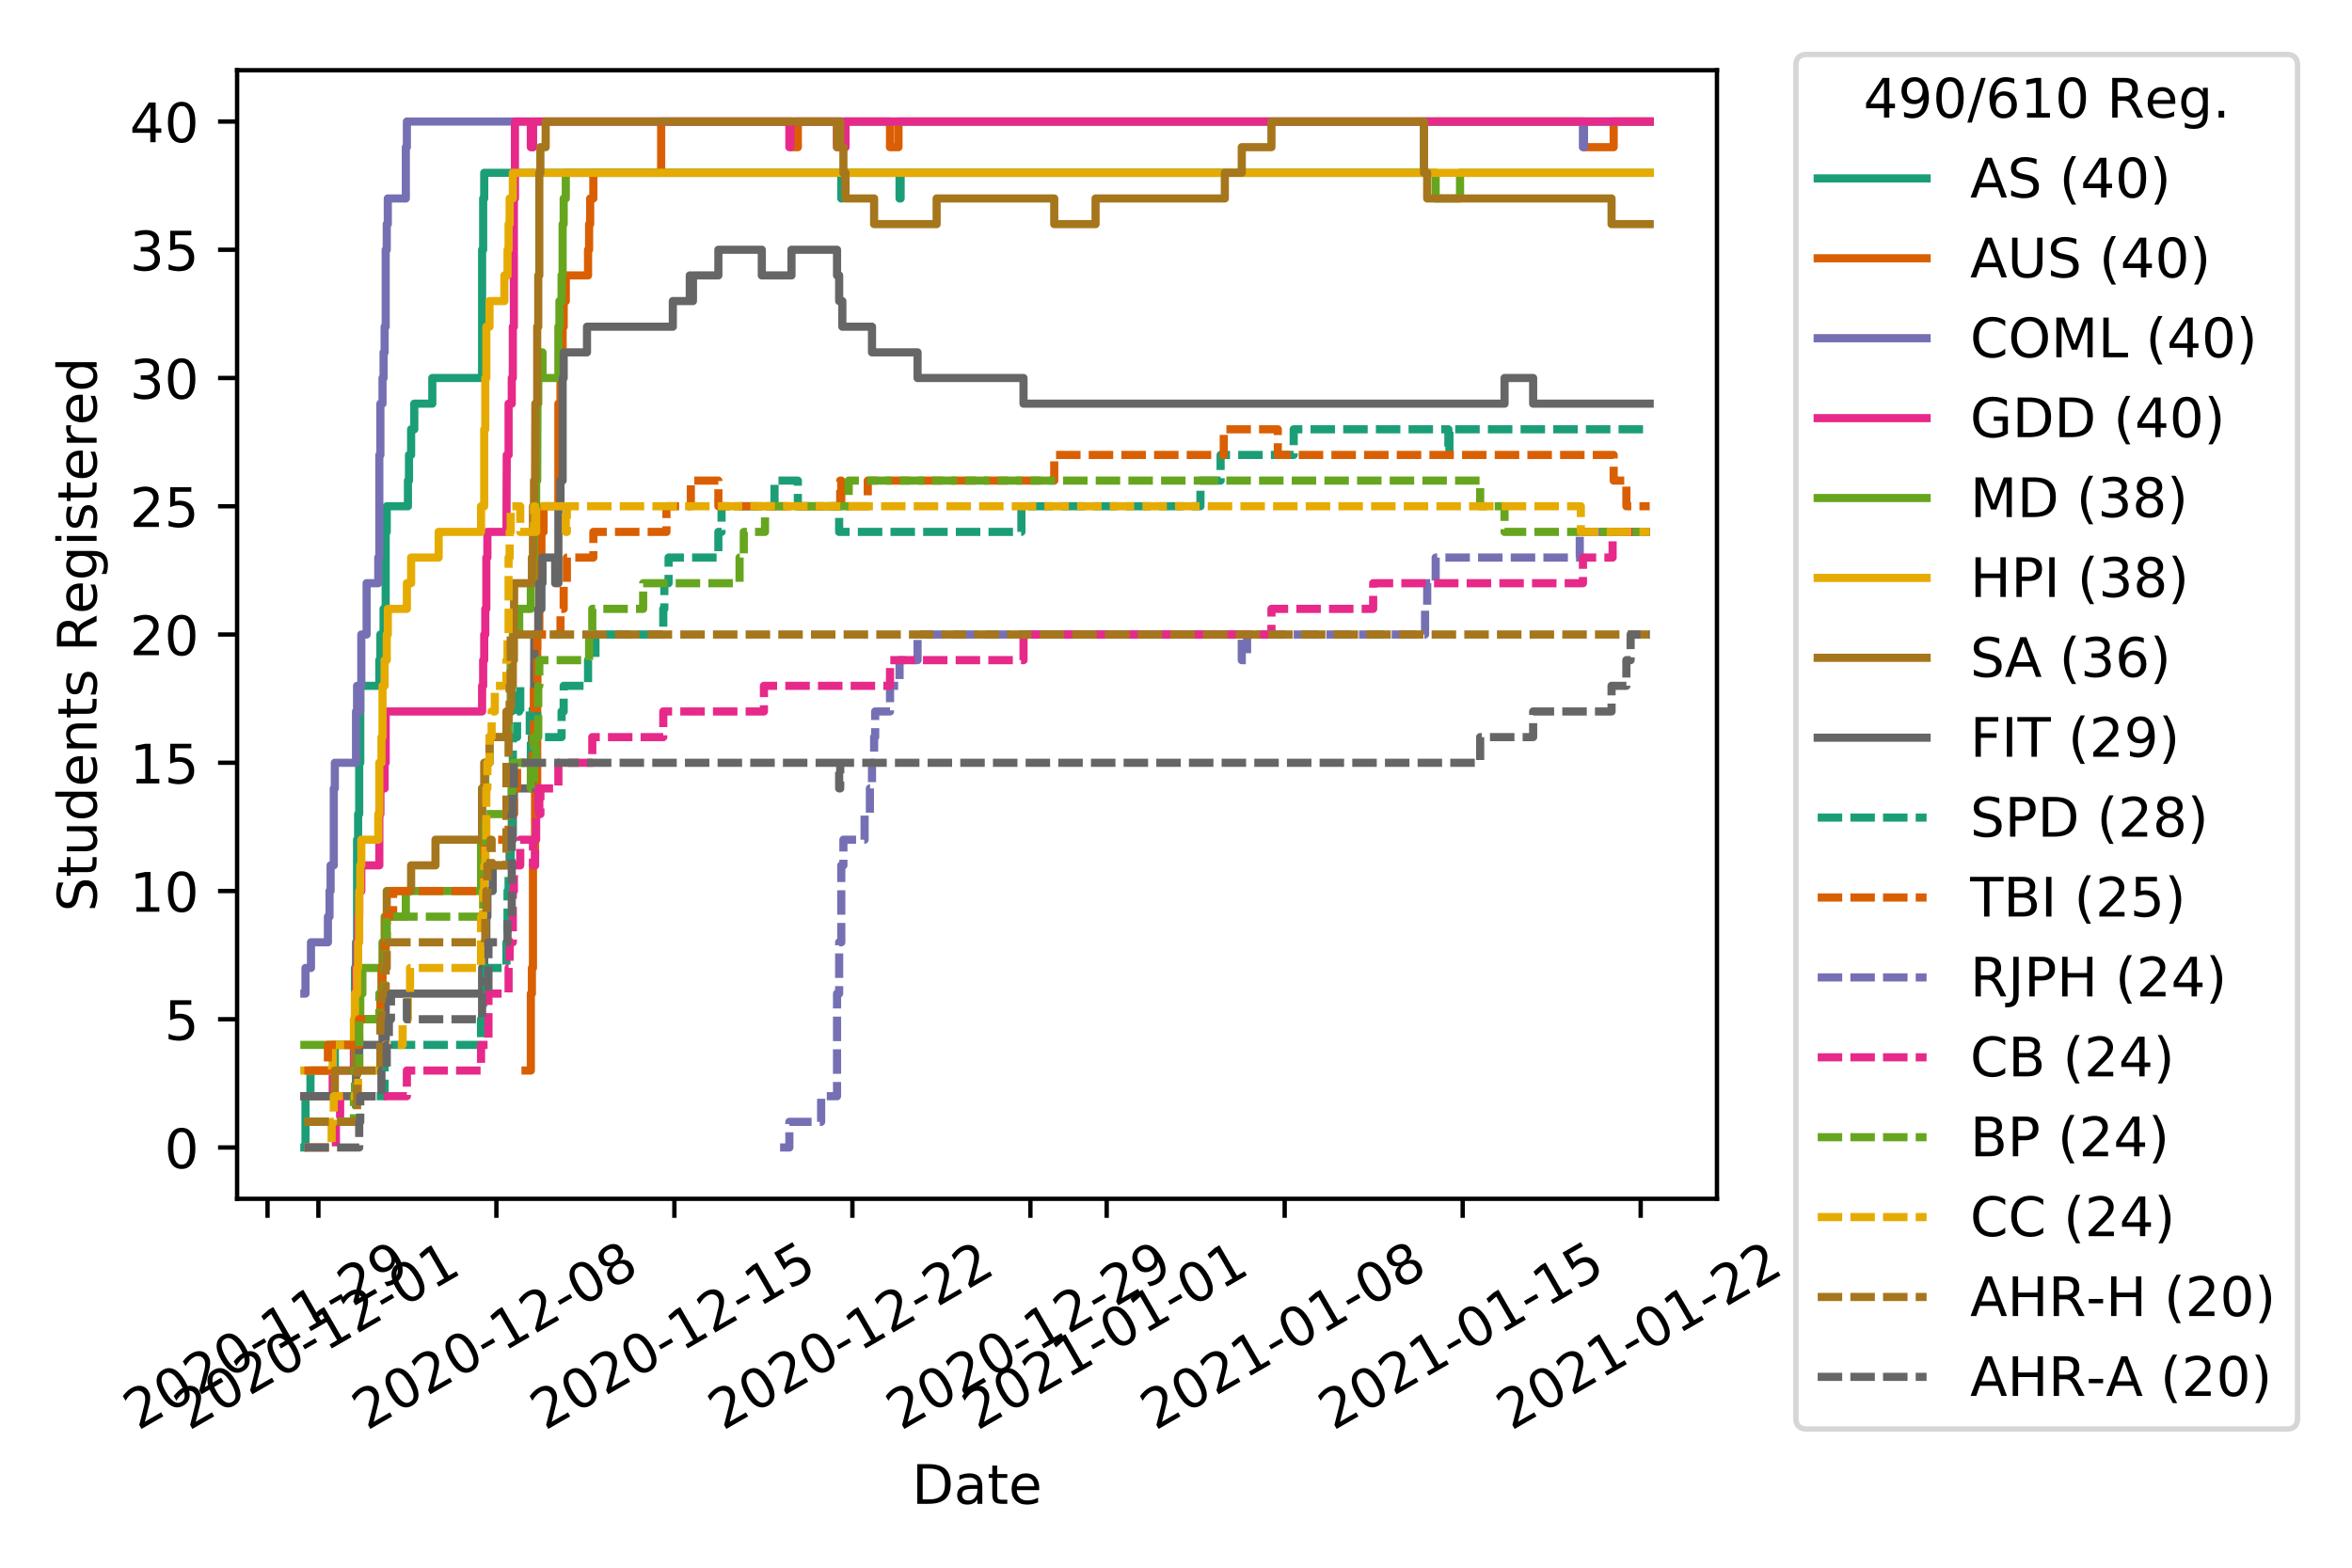 <?xml version="1.0" encoding="utf-8" standalone="no"?>
<!DOCTYPE svg PUBLIC "-//W3C//DTD SVG 1.1//EN"
  "http://www.w3.org/Graphics/SVG/1.1/DTD/svg11.dtd">
<!-- Created with matplotlib (https://matplotlib.org/) -->
<svg height="288pt" version="1.1" viewBox="0 0 432 288" width="432pt" xmlns="http://www.w3.org/2000/svg" xmlns:xlink="http://www.w3.org/1999/xlink">
 <defs>
  <style type="text/css">
*{stroke-linecap:butt;stroke-linejoin:round;}
  </style>
 </defs>
 <g id="figure_1">
  <g id="patch_1">
   <path d="M 0 288 
L 432 288 
L 432 0 
L 0 0 
z
" style="fill:#ffffff;"/>
  </g>
  <g id="axes_1">
   <g id="patch_2">
    <path d="M 43.55 220.231 
L 315.36 220.231 
L 315.36 12.9 
L 43.55 12.9 
z
" style="fill:#ffffff;"/>
   </g>
   <g id="matplotlib.axis_1">
    <g id="xtick_1">
     <g id="line2d_1">
      <defs>
       <path d="M 0 0 
L 0 3.5 
" id="m2df44b7145" style="stroke:#000000;stroke-width:0.8;"/>
      </defs>
      <g>
       <use style="stroke:#000000;stroke-width:0.8;" x="49.141" xlink:href="#m2df44b7145" y="220.231"/>
      </g>
     </g>
     <g id="text_1">
      <!-- 2020-11-29 -->
      <defs>
       <path d="M 19.188 8.297 
L 53.609 8.297 
L 53.609 0 
L 7.328 0 
L 7.328 8.297 
Q 12.938 14.109 22.625 23.891 
Q 32.328 33.688 34.812 36.531 
Q 39.547 41.844 41.422 45.531 
Q 43.312 49.219 43.312 52.781 
Q 43.312 58.594 39.234 62.25 
Q 35.156 65.922 28.609 65.922 
Q 23.969 65.922 18.812 64.312 
Q 13.672 62.703 7.812 59.422 
L 7.812 69.391 
Q 13.766 71.781 18.938 73 
Q 24.125 74.219 28.422 74.219 
Q 39.75 74.219 46.484 68.547 
Q 53.219 62.891 53.219 53.422 
Q 53.219 48.922 51.531 44.891 
Q 49.859 40.875 45.406 35.406 
Q 44.188 33.984 37.641 27.219 
Q 31.109 20.453 19.188 8.297 
z
" id="DejaVuSans-50"/>
       <path d="M 31.781 66.406 
Q 24.172 66.406 20.328 58.906 
Q 16.5 51.422 16.5 36.375 
Q 16.5 21.391 20.328 13.891 
Q 24.172 6.391 31.781 6.391 
Q 39.453 6.391 43.281 13.891 
Q 47.125 21.391 47.125 36.375 
Q 47.125 51.422 43.281 58.906 
Q 39.453 66.406 31.781 66.406 
z
M 31.781 74.219 
Q 44.047 74.219 50.516 64.516 
Q 56.984 54.828 56.984 36.375 
Q 56.984 17.969 50.516 8.266 
Q 44.047 -1.422 31.781 -1.422 
Q 19.531 -1.422 13.062 8.266 
Q 6.594 17.969 6.594 36.375 
Q 6.594 54.828 13.062 64.516 
Q 19.531 74.219 31.781 74.219 
z
" id="DejaVuSans-48"/>
       <path d="M 4.891 31.391 
L 31.203 31.391 
L 31.203 23.391 
L 4.891 23.391 
z
" id="DejaVuSans-45"/>
       <path d="M 12.406 8.297 
L 28.516 8.297 
L 28.516 63.922 
L 10.984 60.406 
L 10.984 69.391 
L 28.422 72.906 
L 38.281 72.906 
L 38.281 8.297 
L 54.391 8.297 
L 54.391 0 
L 12.406 0 
z
" id="DejaVuSans-49"/>
       <path d="M 10.984 1.516 
L 10.984 10.5 
Q 14.703 8.734 18.5 7.812 
Q 22.312 6.891 25.984 6.891 
Q 35.75 6.891 40.891 13.453 
Q 46.047 20.016 46.781 33.406 
Q 43.953 29.203 39.594 26.953 
Q 35.25 24.703 29.984 24.703 
Q 19.047 24.703 12.672 31.312 
Q 6.297 37.938 6.297 49.422 
Q 6.297 60.641 12.938 67.422 
Q 19.578 74.219 30.609 74.219 
Q 43.266 74.219 49.922 64.516 
Q 56.594 54.828 56.594 36.375 
Q 56.594 19.141 48.406 8.859 
Q 40.234 -1.422 26.422 -1.422 
Q 22.703 -1.422 18.891 -0.688 
Q 15.094 0.047 10.984 1.516 
z
M 30.609 32.422 
Q 37.25 32.422 41.125 36.953 
Q 45.016 41.5 45.016 49.422 
Q 45.016 57.281 41.125 61.844 
Q 37.25 66.406 30.609 66.406 
Q 23.969 66.406 20.094 61.844 
Q 16.219 57.281 16.219 49.422 
Q 16.219 41.5 20.094 36.953 
Q 23.969 32.422 30.609 32.422 
z
" id="DejaVuSans-57"/>
      </defs>
      <g transform="translate(25.356 262.869)rotate(-30)scale(0.1 -0.1)">
       <use xlink:href="#DejaVuSans-50"/>
       <use x="63.623" xlink:href="#DejaVuSans-48"/>
       <use x="127.246" xlink:href="#DejaVuSans-50"/>
       <use x="190.869" xlink:href="#DejaVuSans-48"/>
       <use x="254.492" xlink:href="#DejaVuSans-45"/>
       <use x="290.576" xlink:href="#DejaVuSans-49"/>
       <use x="354.199" xlink:href="#DejaVuSans-49"/>
       <use x="417.822" xlink:href="#DejaVuSans-45"/>
       <use x="453.906" xlink:href="#DejaVuSans-50"/>
       <use x="517.529" xlink:href="#DejaVuSans-57"/>
      </g>
     </g>
    </g>
    <g id="xtick_2">
     <g id="line2d_2">
      <g>
       <use style="stroke:#000000;stroke-width:0.8;" x="58.482" xlink:href="#m2df44b7145" y="220.231"/>
      </g>
     </g>
     <g id="text_2">
      <!-- 2020-12-01 -->
      <g transform="translate(34.697 262.869)rotate(-30)scale(0.1 -0.1)">
       <use xlink:href="#DejaVuSans-50"/>
       <use x="63.623" xlink:href="#DejaVuSans-48"/>
       <use x="127.246" xlink:href="#DejaVuSans-50"/>
       <use x="190.869" xlink:href="#DejaVuSans-48"/>
       <use x="254.492" xlink:href="#DejaVuSans-45"/>
       <use x="290.576" xlink:href="#DejaVuSans-49"/>
       <use x="354.199" xlink:href="#DejaVuSans-50"/>
       <use x="417.822" xlink:href="#DejaVuSans-45"/>
       <use x="453.906" xlink:href="#DejaVuSans-48"/>
       <use x="517.529" xlink:href="#DejaVuSans-49"/>
      </g>
     </g>
    </g>
    <g id="xtick_3">
     <g id="line2d_3">
      <g>
       <use style="stroke:#000000;stroke-width:0.8;" x="91.176" xlink:href="#m2df44b7145" y="220.231"/>
      </g>
     </g>
     <g id="text_3">
      <!-- 2020-12-08 -->
      <defs>
       <path d="M 31.781 34.625 
Q 24.75 34.625 20.719 30.859 
Q 16.703 27.094 16.703 20.516 
Q 16.703 13.922 20.719 10.156 
Q 24.75 6.391 31.781 6.391 
Q 38.812 6.391 42.859 10.172 
Q 46.922 13.969 46.922 20.516 
Q 46.922 27.094 42.891 30.859 
Q 38.875 34.625 31.781 34.625 
z
M 21.922 38.812 
Q 15.578 40.375 12.031 44.719 
Q 8.5 49.078 8.5 55.328 
Q 8.5 64.062 14.719 69.141 
Q 20.953 74.219 31.781 74.219 
Q 42.672 74.219 48.875 69.141 
Q 55.078 64.062 55.078 55.328 
Q 55.078 49.078 51.531 44.719 
Q 48 40.375 41.703 38.812 
Q 48.828 37.156 52.797 32.312 
Q 56.781 27.484 56.781 20.516 
Q 56.781 9.906 50.312 4.234 
Q 43.844 -1.422 31.781 -1.422 
Q 19.734 -1.422 13.25 4.234 
Q 6.781 9.906 6.781 20.516 
Q 6.781 27.484 10.781 32.312 
Q 14.797 37.156 21.922 38.812 
z
M 18.312 54.391 
Q 18.312 48.734 21.844 45.562 
Q 25.391 42.391 31.781 42.391 
Q 38.141 42.391 41.719 45.562 
Q 45.312 48.734 45.312 54.391 
Q 45.312 60.062 41.719 63.234 
Q 38.141 66.406 31.781 66.406 
Q 25.391 66.406 21.844 63.234 
Q 18.312 60.062 18.312 54.391 
z
" id="DejaVuSans-56"/>
      </defs>
      <g transform="translate(67.391 262.869)rotate(-30)scale(0.1 -0.1)">
       <use xlink:href="#DejaVuSans-50"/>
       <use x="63.623" xlink:href="#DejaVuSans-48"/>
       <use x="127.246" xlink:href="#DejaVuSans-50"/>
       <use x="190.869" xlink:href="#DejaVuSans-48"/>
       <use x="254.492" xlink:href="#DejaVuSans-45"/>
       <use x="290.576" xlink:href="#DejaVuSans-49"/>
       <use x="354.199" xlink:href="#DejaVuSans-50"/>
       <use x="417.822" xlink:href="#DejaVuSans-45"/>
       <use x="453.906" xlink:href="#DejaVuSans-48"/>
       <use x="517.529" xlink:href="#DejaVuSans-56"/>
      </g>
     </g>
    </g>
    <g id="xtick_4">
     <g id="line2d_4">
      <g>
       <use style="stroke:#000000;stroke-width:0.8;" x="123.87" xlink:href="#m2df44b7145" y="220.231"/>
      </g>
     </g>
     <g id="text_4">
      <!-- 2020-12-15 -->
      <defs>
       <path d="M 10.797 72.906 
L 49.516 72.906 
L 49.516 64.594 
L 19.828 64.594 
L 19.828 46.734 
Q 21.969 47.469 24.109 47.828 
Q 26.266 48.188 28.422 48.188 
Q 40.625 48.188 47.75 41.5 
Q 54.891 34.812 54.891 23.391 
Q 54.891 11.625 47.562 5.094 
Q 40.234 -1.422 26.906 -1.422 
Q 22.312 -1.422 17.547 -0.641 
Q 12.797 0.141 7.719 1.703 
L 7.719 11.625 
Q 12.109 9.234 16.797 8.062 
Q 21.484 6.891 26.703 6.891 
Q 35.156 6.891 40.078 11.328 
Q 45.016 15.766 45.016 23.391 
Q 45.016 31 40.078 35.438 
Q 35.156 39.891 26.703 39.891 
Q 22.75 39.891 18.812 39.016 
Q 14.891 38.141 10.797 36.281 
z
" id="DejaVuSans-53"/>
      </defs>
      <g transform="translate(100.085 262.869)rotate(-30)scale(0.1 -0.1)">
       <use xlink:href="#DejaVuSans-50"/>
       <use x="63.623" xlink:href="#DejaVuSans-48"/>
       <use x="127.246" xlink:href="#DejaVuSans-50"/>
       <use x="190.869" xlink:href="#DejaVuSans-48"/>
       <use x="254.492" xlink:href="#DejaVuSans-45"/>
       <use x="290.576" xlink:href="#DejaVuSans-49"/>
       <use x="354.199" xlink:href="#DejaVuSans-50"/>
       <use x="417.822" xlink:href="#DejaVuSans-45"/>
       <use x="453.906" xlink:href="#DejaVuSans-49"/>
       <use x="517.529" xlink:href="#DejaVuSans-53"/>
      </g>
     </g>
    </g>
    <g id="xtick_5">
     <g id="line2d_5">
      <g>
       <use style="stroke:#000000;stroke-width:0.8;" x="156.564" xlink:href="#m2df44b7145" y="220.231"/>
      </g>
     </g>
     <g id="text_5">
      <!-- 2020-12-22 -->
      <g transform="translate(132.778 262.869)rotate(-30)scale(0.1 -0.1)">
       <use xlink:href="#DejaVuSans-50"/>
       <use x="63.623" xlink:href="#DejaVuSans-48"/>
       <use x="127.246" xlink:href="#DejaVuSans-50"/>
       <use x="190.869" xlink:href="#DejaVuSans-48"/>
       <use x="254.492" xlink:href="#DejaVuSans-45"/>
       <use x="290.576" xlink:href="#DejaVuSans-49"/>
       <use x="354.199" xlink:href="#DejaVuSans-50"/>
       <use x="417.822" xlink:href="#DejaVuSans-45"/>
       <use x="453.906" xlink:href="#DejaVuSans-50"/>
       <use x="517.529" xlink:href="#DejaVuSans-50"/>
      </g>
     </g>
    </g>
    <g id="xtick_6">
     <g id="line2d_6">
      <g>
       <use style="stroke:#000000;stroke-width:0.8;" x="189.257" xlink:href="#m2df44b7145" y="220.231"/>
      </g>
     </g>
     <g id="text_6">
      <!-- 2020-12-29 -->
      <g transform="translate(165.472 262.869)rotate(-30)scale(0.1 -0.1)">
       <use xlink:href="#DejaVuSans-50"/>
       <use x="63.623" xlink:href="#DejaVuSans-48"/>
       <use x="127.246" xlink:href="#DejaVuSans-50"/>
       <use x="190.869" xlink:href="#DejaVuSans-48"/>
       <use x="254.492" xlink:href="#DejaVuSans-45"/>
       <use x="290.576" xlink:href="#DejaVuSans-49"/>
       <use x="354.199" xlink:href="#DejaVuSans-50"/>
       <use x="417.822" xlink:href="#DejaVuSans-45"/>
       <use x="453.906" xlink:href="#DejaVuSans-50"/>
       <use x="517.529" xlink:href="#DejaVuSans-57"/>
      </g>
     </g>
    </g>
    <g id="xtick_7">
     <g id="line2d_7">
      <g>
       <use style="stroke:#000000;stroke-width:0.8;" x="203.269" xlink:href="#m2df44b7145" y="220.231"/>
      </g>
     </g>
     <g id="text_7">
      <!-- 2021-01-01 -->
      <g transform="translate(179.484 262.869)rotate(-30)scale(0.1 -0.1)">
       <use xlink:href="#DejaVuSans-50"/>
       <use x="63.623" xlink:href="#DejaVuSans-48"/>
       <use x="127.246" xlink:href="#DejaVuSans-50"/>
       <use x="190.869" xlink:href="#DejaVuSans-49"/>
       <use x="254.492" xlink:href="#DejaVuSans-45"/>
       <use x="290.576" xlink:href="#DejaVuSans-48"/>
       <use x="354.199" xlink:href="#DejaVuSans-49"/>
       <use x="417.822" xlink:href="#DejaVuSans-45"/>
       <use x="453.906" xlink:href="#DejaVuSans-48"/>
       <use x="517.529" xlink:href="#DejaVuSans-49"/>
      </g>
     </g>
    </g>
    <g id="xtick_8">
     <g id="line2d_8">
      <g>
       <use style="stroke:#000000;stroke-width:0.8;" x="235.963" xlink:href="#m2df44b7145" y="220.231"/>
      </g>
     </g>
     <g id="text_8">
      <!-- 2021-01-08 -->
      <g transform="translate(212.178 262.869)rotate(-30)scale(0.1 -0.1)">
       <use xlink:href="#DejaVuSans-50"/>
       <use x="63.623" xlink:href="#DejaVuSans-48"/>
       <use x="127.246" xlink:href="#DejaVuSans-50"/>
       <use x="190.869" xlink:href="#DejaVuSans-49"/>
       <use x="254.492" xlink:href="#DejaVuSans-45"/>
       <use x="290.576" xlink:href="#DejaVuSans-48"/>
       <use x="354.199" xlink:href="#DejaVuSans-49"/>
       <use x="417.822" xlink:href="#DejaVuSans-45"/>
       <use x="453.906" xlink:href="#DejaVuSans-48"/>
       <use x="517.529" xlink:href="#DejaVuSans-56"/>
      </g>
     </g>
    </g>
    <g id="xtick_9">
     <g id="line2d_9">
      <g>
       <use style="stroke:#000000;stroke-width:0.8;" x="268.657" xlink:href="#m2df44b7145" y="220.231"/>
      </g>
     </g>
     <g id="text_9">
      <!-- 2021-01-15 -->
      <g transform="translate(244.872 262.869)rotate(-30)scale(0.1 -0.1)">
       <use xlink:href="#DejaVuSans-50"/>
       <use x="63.623" xlink:href="#DejaVuSans-48"/>
       <use x="127.246" xlink:href="#DejaVuSans-50"/>
       <use x="190.869" xlink:href="#DejaVuSans-49"/>
       <use x="254.492" xlink:href="#DejaVuSans-45"/>
       <use x="290.576" xlink:href="#DejaVuSans-48"/>
       <use x="354.199" xlink:href="#DejaVuSans-49"/>
       <use x="417.822" xlink:href="#DejaVuSans-45"/>
       <use x="453.906" xlink:href="#DejaVuSans-49"/>
       <use x="517.529" xlink:href="#DejaVuSans-53"/>
      </g>
     </g>
    </g>
    <g id="xtick_10">
     <g id="line2d_10">
      <g>
       <use style="stroke:#000000;stroke-width:0.8;" x="301.35" xlink:href="#m2df44b7145" y="220.231"/>
      </g>
     </g>
     <g id="text_10">
      <!-- 2021-01-22 -->
      <g transform="translate(277.565 262.869)rotate(-30)scale(0.1 -0.1)">
       <use xlink:href="#DejaVuSans-50"/>
       <use x="63.623" xlink:href="#DejaVuSans-48"/>
       <use x="127.246" xlink:href="#DejaVuSans-50"/>
       <use x="190.869" xlink:href="#DejaVuSans-49"/>
       <use x="254.492" xlink:href="#DejaVuSans-45"/>
       <use x="290.576" xlink:href="#DejaVuSans-48"/>
       <use x="354.199" xlink:href="#DejaVuSans-49"/>
       <use x="417.822" xlink:href="#DejaVuSans-45"/>
       <use x="453.906" xlink:href="#DejaVuSans-50"/>
       <use x="517.529" xlink:href="#DejaVuSans-50"/>
      </g>
     </g>
    </g>
    <g id="text_11">
     <!-- Date -->
     <defs>
      <path d="M 19.672 64.797 
L 19.672 8.109 
L 31.594 8.109 
Q 46.688 8.109 53.688 14.938 
Q 60.688 21.781 60.688 36.531 
Q 60.688 51.172 53.688 57.984 
Q 46.688 64.797 31.594 64.797 
z
M 9.812 72.906 
L 30.078 72.906 
Q 51.266 72.906 61.172 64.094 
Q 71.094 55.281 71.094 36.531 
Q 71.094 17.672 61.125 8.828 
Q 51.172 0 30.078 0 
L 9.812 0 
z
" id="DejaVuSans-68"/>
      <path d="M 34.281 27.484 
Q 23.391 27.484 19.188 25 
Q 14.984 22.516 14.984 16.5 
Q 14.984 11.719 18.141 8.906 
Q 21.297 6.109 26.703 6.109 
Q 34.188 6.109 38.703 11.406 
Q 43.219 16.703 43.219 25.484 
L 43.219 27.484 
z
M 52.203 31.203 
L 52.203 0 
L 43.219 0 
L 43.219 8.297 
Q 40.141 3.328 35.547 0.953 
Q 30.953 -1.422 24.312 -1.422 
Q 15.922 -1.422 10.953 3.297 
Q 6 8.016 6 15.922 
Q 6 25.141 12.172 29.828 
Q 18.359 34.516 30.609 34.516 
L 43.219 34.516 
L 43.219 35.406 
Q 43.219 41.609 39.141 45 
Q 35.062 48.391 27.688 48.391 
Q 23 48.391 18.547 47.266 
Q 14.109 46.141 10.016 43.891 
L 10.016 52.203 
Q 14.938 54.109 19.578 55.047 
Q 24.219 56 28.609 56 
Q 40.484 56 46.344 49.844 
Q 52.203 43.703 52.203 31.203 
z
" id="DejaVuSans-97"/>
      <path d="M 18.312 70.219 
L 18.312 54.688 
L 36.812 54.688 
L 36.812 47.703 
L 18.312 47.703 
L 18.312 18.016 
Q 18.312 11.328 20.141 9.422 
Q 21.969 7.516 27.594 7.516 
L 36.812 7.516 
L 36.812 0 
L 27.594 0 
Q 17.188 0 13.234 3.875 
Q 9.281 7.766 9.281 18.016 
L 9.281 47.703 
L 2.688 47.703 
L 2.688 54.688 
L 9.281 54.688 
L 9.281 70.219 
z
" id="DejaVuSans-116"/>
      <path d="M 56.203 29.594 
L 56.203 25.203 
L 14.891 25.203 
Q 15.484 15.922 20.484 11.062 
Q 25.484 6.203 34.422 6.203 
Q 39.594 6.203 44.453 7.469 
Q 49.312 8.734 54.109 11.281 
L 54.109 2.781 
Q 49.266 0.734 44.188 -0.344 
Q 39.109 -1.422 33.891 -1.422 
Q 20.797 -1.422 13.156 6.188 
Q 5.516 13.812 5.516 26.812 
Q 5.516 40.234 12.766 48.109 
Q 20.016 56 32.328 56 
Q 43.359 56 49.781 48.891 
Q 56.203 41.797 56.203 29.594 
z
M 47.219 32.234 
Q 47.125 39.594 43.094 43.984 
Q 39.062 48.391 32.422 48.391 
Q 24.906 48.391 20.391 44.141 
Q 15.875 39.891 15.188 32.172 
z
" id="DejaVuSans-101"/>
     </defs>
     <g transform="translate(167.504 276.269)scale(0.1 -0.1)">
      <use xlink:href="#DejaVuSans-68"/>
      <use x="77.002" xlink:href="#DejaVuSans-97"/>
      <use x="138.281" xlink:href="#DejaVuSans-116"/>
      <use x="177.49" xlink:href="#DejaVuSans-101"/>
     </g>
    </g>
   </g>
   <g id="matplotlib.axis_2">
    <g id="ytick_1">
     <g id="line2d_11">
      <defs>
       <path d="M 0 0 
L -3.5 0 
" id="m209d9585ca" style="stroke:#000000;stroke-width:0.8;"/>
      </defs>
      <g>
       <use style="stroke:#000000;stroke-width:0.8;" x="43.55" xlink:href="#m209d9585ca" y="210.807"/>
      </g>
     </g>
     <g id="text_12">
      <!-- 0 -->
      <g transform="translate(30.188 214.606)scale(0.1 -0.1)">
       <use xlink:href="#DejaVuSans-48"/>
      </g>
     </g>
    </g>
    <g id="ytick_2">
     <g id="line2d_12">
      <g>
       <use style="stroke:#000000;stroke-width:0.8;" x="43.55" xlink:href="#m209d9585ca" y="187.246"/>
      </g>
     </g>
     <g id="text_13">
      <!-- 5 -->
      <g transform="translate(30.188 191.046)scale(0.1 -0.1)">
       <use xlink:href="#DejaVuSans-53"/>
      </g>
     </g>
    </g>
    <g id="ytick_3">
     <g id="line2d_13">
      <g>
       <use style="stroke:#000000;stroke-width:0.8;" x="43.55" xlink:href="#m209d9585ca" y="163.686"/>
      </g>
     </g>
     <g id="text_14">
      <!-- 10 -->
      <g transform="translate(23.825 167.485)scale(0.1 -0.1)">
       <use xlink:href="#DejaVuSans-49"/>
       <use x="63.623" xlink:href="#DejaVuSans-48"/>
      </g>
     </g>
    </g>
    <g id="ytick_4">
     <g id="line2d_14">
      <g>
       <use style="stroke:#000000;stroke-width:0.8;" x="43.55" xlink:href="#m209d9585ca" y="140.126"/>
      </g>
     </g>
     <g id="text_15">
      <!-- 15 -->
      <g transform="translate(23.825 143.925)scale(0.1 -0.1)">
       <use xlink:href="#DejaVuSans-49"/>
       <use x="63.623" xlink:href="#DejaVuSans-53"/>
      </g>
     </g>
    </g>
    <g id="ytick_5">
     <g id="line2d_15">
      <g>
       <use style="stroke:#000000;stroke-width:0.8;" x="43.55" xlink:href="#m209d9585ca" y="116.565"/>
      </g>
     </g>
     <g id="text_16">
      <!-- 20 -->
      <g transform="translate(23.825 120.365)scale(0.1 -0.1)">
       <use xlink:href="#DejaVuSans-50"/>
       <use x="63.623" xlink:href="#DejaVuSans-48"/>
      </g>
     </g>
    </g>
    <g id="ytick_6">
     <g id="line2d_16">
      <g>
       <use style="stroke:#000000;stroke-width:0.8;" x="43.55" xlink:href="#m209d9585ca" y="93.005"/>
      </g>
     </g>
     <g id="text_17">
      <!-- 25 -->
      <g transform="translate(23.825 96.804)scale(0.1 -0.1)">
       <use xlink:href="#DejaVuSans-50"/>
       <use x="63.623" xlink:href="#DejaVuSans-53"/>
      </g>
     </g>
    </g>
    <g id="ytick_7">
     <g id="line2d_17">
      <g>
       <use style="stroke:#000000;stroke-width:0.8;" x="43.55" xlink:href="#m209d9585ca" y="69.445"/>
      </g>
     </g>
     <g id="text_18">
      <!-- 30 -->
      <defs>
       <path d="M 40.578 39.312 
Q 47.656 37.797 51.625 33 
Q 55.609 28.219 55.609 21.188 
Q 55.609 10.406 48.188 4.484 
Q 40.766 -1.422 27.094 -1.422 
Q 22.516 -1.422 17.656 -0.516 
Q 12.797 0.391 7.625 2.203 
L 7.625 11.719 
Q 11.719 9.328 16.594 8.109 
Q 21.484 6.891 26.812 6.891 
Q 36.078 6.891 40.938 10.547 
Q 45.797 14.203 45.797 21.188 
Q 45.797 27.641 41.281 31.266 
Q 36.766 34.906 28.719 34.906 
L 20.219 34.906 
L 20.219 43.016 
L 29.109 43.016 
Q 36.375 43.016 40.234 45.922 
Q 44.094 48.828 44.094 54.297 
Q 44.094 59.906 40.109 62.906 
Q 36.141 65.922 28.719 65.922 
Q 24.656 65.922 20.016 65.031 
Q 15.375 64.156 9.812 62.312 
L 9.812 71.094 
Q 15.438 72.656 20.344 73.438 
Q 25.25 74.219 29.594 74.219 
Q 40.828 74.219 47.359 69.109 
Q 53.906 64.016 53.906 55.328 
Q 53.906 49.266 50.438 45.094 
Q 46.969 40.922 40.578 39.312 
z
" id="DejaVuSans-51"/>
      </defs>
      <g transform="translate(23.825 73.244)scale(0.1 -0.1)">
       <use xlink:href="#DejaVuSans-51"/>
       <use x="63.623" xlink:href="#DejaVuSans-48"/>
      </g>
     </g>
    </g>
    <g id="ytick_8">
     <g id="line2d_18">
      <g>
       <use style="stroke:#000000;stroke-width:0.8;" x="43.55" xlink:href="#m209d9585ca" y="45.884"/>
      </g>
     </g>
     <g id="text_19">
      <!-- 35 -->
      <g transform="translate(23.825 49.684)scale(0.1 -0.1)">
       <use xlink:href="#DejaVuSans-51"/>
       <use x="63.623" xlink:href="#DejaVuSans-53"/>
      </g>
     </g>
    </g>
    <g id="ytick_9">
     <g id="line2d_19">
      <g>
       <use style="stroke:#000000;stroke-width:0.8;" x="43.55" xlink:href="#m209d9585ca" y="22.324"/>
      </g>
     </g>
     <g id="text_20">
      <!-- 40 -->
      <defs>
       <path d="M 37.797 64.312 
L 12.891 25.391 
L 37.797 25.391 
z
M 35.203 72.906 
L 47.609 72.906 
L 47.609 25.391 
L 58.016 25.391 
L 58.016 17.188 
L 47.609 17.188 
L 47.609 0 
L 37.797 0 
L 37.797 17.188 
L 4.891 17.188 
L 4.891 26.703 
z
" id="DejaVuSans-52"/>
      </defs>
      <g transform="translate(23.825 26.123)scale(0.1 -0.1)">
       <use xlink:href="#DejaVuSans-52"/>
       <use x="63.623" xlink:href="#DejaVuSans-48"/>
      </g>
     </g>
    </g>
    <g id="text_21">
     <!-- Students Registered -->
     <defs>
      <path d="M 53.516 70.516 
L 53.516 60.891 
Q 47.906 63.578 42.922 64.891 
Q 37.938 66.219 33.297 66.219 
Q 25.25 66.219 20.875 63.094 
Q 16.5 59.969 16.5 54.203 
Q 16.5 49.359 19.406 46.891 
Q 22.312 44.438 30.422 42.922 
L 36.375 41.703 
Q 47.406 39.594 52.656 34.297 
Q 57.906 29 57.906 20.125 
Q 57.906 9.516 50.797 4.047 
Q 43.703 -1.422 29.984 -1.422 
Q 24.812 -1.422 18.969 -0.25 
Q 13.141 0.922 6.891 3.219 
L 6.891 13.375 
Q 12.891 10.016 18.656 8.297 
Q 24.422 6.594 29.984 6.594 
Q 38.422 6.594 43.016 9.906 
Q 47.609 13.234 47.609 19.391 
Q 47.609 24.75 44.312 27.781 
Q 41.016 30.812 33.5 32.328 
L 27.484 33.5 
Q 16.453 35.688 11.516 40.375 
Q 6.594 45.062 6.594 53.422 
Q 6.594 63.094 13.406 68.656 
Q 20.219 74.219 32.172 74.219 
Q 37.312 74.219 42.625 73.281 
Q 47.953 72.359 53.516 70.516 
z
" id="DejaVuSans-83"/>
      <path d="M 8.5 21.578 
L 8.5 54.688 
L 17.484 54.688 
L 17.484 21.922 
Q 17.484 14.156 20.5 10.266 
Q 23.531 6.391 29.594 6.391 
Q 36.859 6.391 41.078 11.031 
Q 45.312 15.672 45.312 23.688 
L 45.312 54.688 
L 54.297 54.688 
L 54.297 0 
L 45.312 0 
L 45.312 8.406 
Q 42.047 3.422 37.719 1 
Q 33.406 -1.422 27.688 -1.422 
Q 18.266 -1.422 13.375 4.438 
Q 8.5 10.297 8.5 21.578 
z
M 31.109 56 
z
" id="DejaVuSans-117"/>
      <path d="M 45.406 46.391 
L 45.406 75.984 
L 54.391 75.984 
L 54.391 0 
L 45.406 0 
L 45.406 8.203 
Q 42.578 3.328 38.25 0.953 
Q 33.938 -1.422 27.875 -1.422 
Q 17.969 -1.422 11.734 6.484 
Q 5.516 14.406 5.516 27.297 
Q 5.516 40.188 11.734 48.094 
Q 17.969 56 27.875 56 
Q 33.938 56 38.25 53.625 
Q 42.578 51.266 45.406 46.391 
z
M 14.797 27.297 
Q 14.797 17.391 18.875 11.75 
Q 22.953 6.109 30.078 6.109 
Q 37.203 6.109 41.297 11.75 
Q 45.406 17.391 45.406 27.297 
Q 45.406 37.203 41.297 42.844 
Q 37.203 48.484 30.078 48.484 
Q 22.953 48.484 18.875 42.844 
Q 14.797 37.203 14.797 27.297 
z
" id="DejaVuSans-100"/>
      <path d="M 54.891 33.016 
L 54.891 0 
L 45.906 0 
L 45.906 32.719 
Q 45.906 40.484 42.875 44.328 
Q 39.844 48.188 33.797 48.188 
Q 26.516 48.188 22.312 43.547 
Q 18.109 38.922 18.109 30.906 
L 18.109 0 
L 9.078 0 
L 9.078 54.688 
L 18.109 54.688 
L 18.109 46.188 
Q 21.344 51.125 25.703 53.562 
Q 30.078 56 35.797 56 
Q 45.219 56 50.047 50.172 
Q 54.891 44.344 54.891 33.016 
z
" id="DejaVuSans-110"/>
      <path d="M 44.281 53.078 
L 44.281 44.578 
Q 40.484 46.531 36.375 47.5 
Q 32.281 48.484 27.875 48.484 
Q 21.188 48.484 17.844 46.438 
Q 14.5 44.391 14.5 40.281 
Q 14.5 37.156 16.891 35.375 
Q 19.281 33.594 26.516 31.984 
L 29.594 31.297 
Q 39.156 29.25 43.188 25.516 
Q 47.219 21.781 47.219 15.094 
Q 47.219 7.469 41.188 3.016 
Q 35.156 -1.422 24.609 -1.422 
Q 20.219 -1.422 15.453 -0.562 
Q 10.688 0.297 5.422 2 
L 5.422 11.281 
Q 10.406 8.688 15.234 7.391 
Q 20.062 6.109 24.812 6.109 
Q 31.156 6.109 34.562 8.281 
Q 37.984 10.453 37.984 14.406 
Q 37.984 18.062 35.516 20.016 
Q 33.062 21.969 24.703 23.781 
L 21.578 24.516 
Q 13.234 26.266 9.516 29.906 
Q 5.812 33.547 5.812 39.891 
Q 5.812 47.609 11.281 51.797 
Q 16.75 56 26.812 56 
Q 31.781 56 36.172 55.266 
Q 40.578 54.547 44.281 53.078 
z
" id="DejaVuSans-115"/>
      <path id="DejaVuSans-32"/>
      <path d="M 44.391 34.188 
Q 47.562 33.109 50.562 29.594 
Q 53.562 26.078 56.594 19.922 
L 66.609 0 
L 56 0 
L 46.688 18.703 
Q 43.062 26.031 39.672 28.422 
Q 36.281 30.812 30.422 30.812 
L 19.672 30.812 
L 19.672 0 
L 9.812 0 
L 9.812 72.906 
L 32.078 72.906 
Q 44.578 72.906 50.734 67.672 
Q 56.891 62.453 56.891 51.906 
Q 56.891 45.016 53.688 40.469 
Q 50.484 35.938 44.391 34.188 
z
M 19.672 64.797 
L 19.672 38.922 
L 32.078 38.922 
Q 39.203 38.922 42.844 42.219 
Q 46.484 45.516 46.484 51.906 
Q 46.484 58.297 42.844 61.547 
Q 39.203 64.797 32.078 64.797 
z
" id="DejaVuSans-82"/>
      <path d="M 45.406 27.984 
Q 45.406 37.75 41.375 43.109 
Q 37.359 48.484 30.078 48.484 
Q 22.859 48.484 18.828 43.109 
Q 14.797 37.75 14.797 27.984 
Q 14.797 18.266 18.828 12.891 
Q 22.859 7.516 30.078 7.516 
Q 37.359 7.516 41.375 12.891 
Q 45.406 18.266 45.406 27.984 
z
M 54.391 6.781 
Q 54.391 -7.172 48.188 -13.984 
Q 42 -20.797 29.203 -20.797 
Q 24.469 -20.797 20.266 -20.094 
Q 16.062 -19.391 12.109 -17.922 
L 12.109 -9.188 
Q 16.062 -11.328 19.922 -12.344 
Q 23.781 -13.375 27.781 -13.375 
Q 36.625 -13.375 41.016 -8.766 
Q 45.406 -4.156 45.406 5.172 
L 45.406 9.625 
Q 42.625 4.781 38.281 2.391 
Q 33.938 0 27.875 0 
Q 17.828 0 11.672 7.656 
Q 5.516 15.328 5.516 27.984 
Q 5.516 40.672 11.672 48.328 
Q 17.828 56 27.875 56 
Q 33.938 56 38.281 53.609 
Q 42.625 51.219 45.406 46.391 
L 45.406 54.688 
L 54.391 54.688 
z
" id="DejaVuSans-103"/>
      <path d="M 9.422 54.688 
L 18.406 54.688 
L 18.406 0 
L 9.422 0 
z
M 9.422 75.984 
L 18.406 75.984 
L 18.406 64.594 
L 9.422 64.594 
z
" id="DejaVuSans-105"/>
      <path d="M 41.109 46.297 
Q 39.594 47.172 37.812 47.578 
Q 36.031 48 33.891 48 
Q 26.266 48 22.188 43.047 
Q 18.109 38.094 18.109 28.812 
L 18.109 0 
L 9.078 0 
L 9.078 54.688 
L 18.109 54.688 
L 18.109 46.188 
Q 20.953 51.172 25.484 53.578 
Q 30.031 56 36.531 56 
Q 37.453 56 38.578 55.875 
Q 39.703 55.766 41.062 55.516 
z
" id="DejaVuSans-114"/>
     </defs>
     <g transform="translate(17.745 167.499)rotate(-90)scale(0.1 -0.1)">
      <use xlink:href="#DejaVuSans-83"/>
      <use x="63.477" xlink:href="#DejaVuSans-116"/>
      <use x="102.686" xlink:href="#DejaVuSans-117"/>
      <use x="166.064" xlink:href="#DejaVuSans-100"/>
      <use x="229.541" xlink:href="#DejaVuSans-101"/>
      <use x="291.064" xlink:href="#DejaVuSans-110"/>
      <use x="354.443" xlink:href="#DejaVuSans-116"/>
      <use x="393.652" xlink:href="#DejaVuSans-115"/>
      <use x="445.752" xlink:href="#DejaVuSans-32"/>
      <use x="477.539" xlink:href="#DejaVuSans-82"/>
      <use x="546.959" xlink:href="#DejaVuSans-101"/>
      <use x="608.482" xlink:href="#DejaVuSans-103"/>
      <use x="671.959" xlink:href="#DejaVuSans-105"/>
      <use x="699.742" xlink:href="#DejaVuSans-115"/>
      <use x="751.842" xlink:href="#DejaVuSans-116"/>
      <use x="791.051" xlink:href="#DejaVuSans-101"/>
      <use x="852.574" xlink:href="#DejaVuSans-114"/>
      <use x="893.656" xlink:href="#DejaVuSans-101"/>
      <use x="955.18" xlink:href="#DejaVuSans-100"/>
     </g>
    </g>
   </g>
   <g id="line2d_20">
    <path clip-path="url(#p21f98cdd4d)" d="M 55.905 210.807 
L 56.11 210.807 
L 56.11 201.383 
L 56.219 201.383 
L 57.023 201.383 
L 57.023 196.67 
L 57.117 196.67 
L 61.499 196.67 
L 61.499 191.958 
L 61.596 191.958 
L 65.196 191.958 
L 65.196 177.822 
L 65.294 177.822 
L 65.391 177.822 
L 65.391 173.11 
L 65.488 173.11 
L 65.586 173.11 
L 65.586 154.262 
L 65.683 154.262 
L 65.78 154.262 
L 65.78 149.55 
L 65.878 149.55 
L 65.975 149.55 
L 65.975 140.126 
L 66.072 140.126 
L 66.169 140.126 
L 66.169 125.99 
L 66.267 125.99 
L 69.672 125.99 
L 69.672 121.277 
L 69.77 121.277 
L 69.867 121.277 
L 69.867 116.565 
L 69.964 116.565 
L 70.451 116.565 
L 70.451 111.853 
L 70.548 111.853 
L 70.84 111.853 
L 70.84 97.717 
L 70.937 97.717 
L 71.035 97.717 
L 71.035 93.005 
L 71.132 93.005 
L 74.927 93.005 
L 74.927 88.293 
L 75.024 88.293 
L 75.121 88.293 
L 75.121 83.581 
L 75.219 83.581 
L 75.511 83.581 
L 75.511 78.869 
L 75.608 78.869 
L 76.094 78.869 
L 76.094 74.157 
L 76.192 74.157 
L 79.403 74.157 
L 79.403 69.445 
L 79.5 69.445 
L 88.549 69.445 
L 88.549 45.884 
L 88.646 45.884 
L 88.744 45.884 
L 88.744 36.46 
L 88.841 36.46 
L 88.938 36.46 
L 88.938 31.748 
L 89.036 31.748 
L 154.521 31.748 
L 154.521 36.46 
L 154.618 36.46 
L 154.715 36.46 
L 154.715 31.748 
L 154.812 31.748 
L 165.224 31.748 
L 165.224 36.46 
L 165.321 36.46 
L 165.419 36.46 
L 165.419 31.748 
L 165.516 31.748 
L 261.554 31.748 
L 261.554 22.324 
L 261.651 22.324 
L 303.005 22.324 
L 303.005 22.324 
" style="fill:none;stroke:#1b9e77;stroke-linecap:square;stroke-width:1.5;"/>
   </g>
   <g id="line2d_21">
    <path clip-path="url(#p21f98cdd4d)" d="M 96.528 196.67 
L 97.501 196.67 
L 97.501 182.534 
L 97.598 182.534 
L 97.696 182.534 
L 97.696 177.822 
L 97.793 177.822 
L 97.89 177.822 
L 97.89 158.974 
L 97.988 158.974 
L 98.279 158.974 
L 98.279 144.838 
L 98.377 144.838 
L 98.669 144.838 
L 98.669 116.565 
L 98.766 116.565 
L 99.058 116.565 
L 99.058 107.141 
L 99.155 107.141 
L 99.253 107.141 
L 99.253 102.429 
L 99.35 102.429 
L 99.447 102.429 
L 99.447 97.717 
L 99.544 97.717 
L 99.836 97.717 
L 99.836 93.005 
L 99.934 93.005 
L 102.561 93.005 
L 102.561 74.157 
L 102.658 74.157 
L 102.95 74.157 
L 102.95 69.445 
L 103.047 69.445 
L 103.339 69.445 
L 103.339 60.021 
L 103.437 60.021 
L 103.534 60.021 
L 103.534 55.309 
L 103.631 55.309 
L 103.923 55.309 
L 103.923 50.597 
L 104.02 50.597 
L 108.01 50.597 
L 108.01 45.884 
L 108.107 45.884 
L 108.204 45.884 
L 108.204 41.172 
L 108.302 41.172 
L 108.399 41.172 
L 108.399 36.46 
L 108.496 36.46 
L 108.983 36.46 
L 108.983 31.748 
L 109.08 31.748 
L 121.438 31.748 
L 121.438 22.324 
L 121.535 22.324 
L 145.374 22.324 
L 145.374 27.036 
L 145.471 27.036 
L 146.542 27.036 
L 146.542 22.324 
L 146.639 22.324 
L 163.472 22.324 
L 163.472 27.036 
L 163.57 27.036 
L 165.029 27.036 
L 165.029 22.324 
L 165.127 22.324 
L 290.939 22.324 
L 290.939 27.036 
L 291.037 27.036 
L 296.388 27.036 
L 296.388 22.324 
L 296.486 22.324 
L 303.005 22.324 
L 303.005 22.324 
" style="fill:none;stroke:#d95f02;stroke-linecap:square;stroke-width:1.5;"/>
   </g>
   <g id="line2d_22">
    <path clip-path="url(#p21f98cdd4d)" d="M 55.905 182.534 
L 56.11 182.534 
L 56.11 177.822 
L 56.219 177.822 
L 57.117 177.822 
L 57.117 173.11 
L 60.231 173.11 
L 60.231 168.398 
L 60.526 168.398 
L 60.526 163.686 
L 60.623 163.686 
L 60.721 163.686 
L 60.721 158.974 
L 60.818 158.974 
L 61.304 158.974 
L 61.304 144.838 
L 61.402 144.838 
L 61.499 144.838 
L 61.499 140.126 
L 61.596 140.126 
L 65.391 140.126 
L 65.391 130.702 
L 65.488 130.702 
L 65.586 130.702 
L 65.586 125.99 
L 65.683 125.99 
L 65.78 125.99 
L 65.78 130.702 
L 65.878 130.702 
L 66.169 130.702 
L 66.169 125.99 
L 66.267 125.99 
L 66.364 125.99 
L 66.364 116.565 
L 66.461 116.565 
L 67.337 116.565 
L 67.337 107.141 
L 67.434 107.141 
L 69.478 107.141 
L 69.478 102.429 
L 69.575 102.429 
L 69.672 102.429 
L 69.672 83.581 
L 69.77 83.581 
L 69.867 83.581 
L 69.867 74.157 
L 69.964 74.157 
L 70.256 74.157 
L 70.256 69.445 
L 70.354 69.445 
L 70.451 69.445 
L 70.451 64.733 
L 70.548 64.733 
L 70.645 64.733 
L 70.645 60.021 
L 70.743 60.021 
L 70.84 60.021 
L 70.84 45.884 
L 70.937 45.884 
L 71.035 45.884 
L 71.035 41.172 
L 71.132 41.172 
L 71.229 41.172 
L 71.229 36.46 
L 71.327 36.46 
L 74.538 36.46 
L 74.538 27.036 
L 74.635 27.036 
L 74.732 27.036 
L 74.732 22.324 
L 74.829 22.324 
L 97.696 22.324 
L 97.696 27.036 
L 97.793 27.036 
L 97.89 27.036 
L 97.89 22.324 
L 97.988 22.324 
L 290.745 22.324 
L 290.745 27.036 
L 290.842 27.036 
L 290.939 27.036 
L 290.939 22.324 
L 291.037 22.324 
L 303.005 22.324 
L 303.005 22.324 
" style="fill:none;stroke:#7570b3;stroke-linecap:square;stroke-width:1.5;"/>
   </g>
   <g id="line2d_23">
    <path clip-path="url(#p21f98cdd4d)" d="M 55.905 201.383 
L 61.11 201.383 
L 61.11 196.67 
L 61.207 196.67 
L 65.002 196.67 
L 65.002 191.958 
L 65.099 191.958 
L 65.196 191.958 
L 65.196 187.246 
L 65.294 187.246 
L 65.391 187.246 
L 65.391 177.822 
L 65.488 177.822 
L 65.586 177.822 
L 65.586 173.11 
L 65.683 173.11 
L 65.78 173.11 
L 65.78 168.398 
L 65.878 168.398 
L 65.975 168.398 
L 65.975 163.686 
L 66.072 163.686 
L 66.364 163.686 
L 66.364 158.974 
L 66.461 158.974 
L 69.672 158.974 
L 69.672 149.55 
L 69.77 149.55 
L 69.867 149.55 
L 69.867 144.838 
L 69.964 144.838 
L 70.645 144.838 
L 70.645 140.126 
L 70.743 140.126 
L 70.84 140.126 
L 70.84 130.702 
L 70.937 130.702 
L 88.549 130.702 
L 88.549 125.99 
L 88.646 125.99 
L 88.744 125.99 
L 88.744 121.277 
L 88.841 121.277 
L 88.938 121.277 
L 88.938 116.565 
L 89.036 116.565 
L 89.133 116.565 
L 89.133 111.853 
L 89.23 111.853 
L 89.328 111.853 
L 89.328 102.429 
L 89.425 102.429 
L 89.522 102.429 
L 89.522 97.717 
L 89.619 97.717 
L 93.025 97.717 
L 93.074 83.581 
L 93.122 83.581 
L 93.414 83.581 
L 93.414 74.157 
L 93.512 74.157 
L 93.998 74.157 
L 93.998 69.445 
L 94.095 69.445 
L 94.193 69.445 
L 94.193 60.021 
L 94.29 60.021 
L 94.387 60.021 
L 94.387 36.46 
L 94.485 36.46 
L 94.582 36.46 
L 94.582 22.324 
L 94.679 22.324 
L 97.501 22.324 
L 97.501 27.036 
L 97.598 27.036 
L 97.89 27.036 
L 97.89 22.324 
L 97.988 22.324 
L 144.985 22.324 
L 144.985 27.036 
L 145.082 27.036 
L 145.18 27.036 
L 145.18 22.324 
L 145.277 22.324 
L 153.742 22.324 
L 153.742 27.036 
L 153.839 27.036 
L 154.131 27.036 
L 154.131 22.324 
L 154.229 22.324 
L 154.521 22.324 
L 154.521 27.036 
L 154.618 27.036 
L 155.299 27.036 
L 155.299 22.324 
L 155.396 22.324 
L 303.005 22.324 
L 303.005 22.324 
" style="fill:none;stroke:#e7298a;stroke-linecap:square;stroke-width:1.5;"/>
   </g>
   <g id="line2d_24">
    <path clip-path="url(#p21f98cdd4d)" d="M 55.905 191.958 
L 65.196 191.958 
L 65.196 187.246 
L 65.294 187.246 
L 66.169 187.246 
L 66.169 182.534 
L 66.267 182.534 
L 66.559 182.534 
L 66.559 177.822 
L 66.656 177.822 
L 70.256 177.822 
L 70.256 173.11 
L 70.354 173.11 
L 70.645 173.11 
L 70.645 168.398 
L 70.743 168.398 
L 74.538 168.398 
L 74.538 163.686 
L 74.635 163.686 
L 88.355 163.686 
L 88.355 154.262 
L 88.452 154.262 
L 88.549 154.262 
L 88.549 144.838 
L 88.646 144.838 
L 89.133 144.838 
L 89.133 140.126 
L 89.23 140.126 
L 89.911 140.126 
L 89.911 135.414 
L 90.009 135.414 
L 93.414 135.414 
L 93.414 130.702 
L 93.512 130.702 
L 93.803 130.702 
L 93.803 121.277 
L 93.901 121.277 
L 94.193 121.277 
L 94.193 116.565 
L 94.29 116.565 
L 95.36 116.565 
L 95.36 111.853 
L 95.458 111.853 
L 97.501 111.853 
L 97.501 107.141 
L 97.598 107.141 
L 97.89 107.141 
L 97.89 102.429 
L 97.988 102.429 
L 98.085 102.429 
L 98.085 93.005 
L 98.182 93.005 
L 98.474 93.005 
L 98.474 88.293 
L 98.571 88.293 
L 98.669 88.293 
L 98.717 74.157 
L 98.766 74.157 
L 98.863 74.157 
L 98.863 64.733 
L 98.961 64.733 
L 99.642 64.733 
L 99.642 69.445 
L 99.739 69.445 
L 102.561 69.445 
L 102.561 60.021 
L 102.658 60.021 
L 102.755 60.021 
L 102.755 55.309 
L 102.853 55.309 
L 103.145 55.309 
L 103.145 50.597 
L 103.242 50.597 
L 103.339 50.597 
L 103.339 41.172 
L 103.437 41.172 
L 103.534 41.172 
L 103.534 36.46 
L 103.631 36.46 
L 103.923 36.46 
L 103.923 31.748 
L 104.02 31.748 
L 263.695 31.748 
L 263.695 36.46 
L 263.792 36.46 
L 268.17 36.46 
L 268.17 31.748 
L 268.268 31.748 
L 303.005 31.748 
L 303.005 31.748 
" style="fill:none;stroke:#66a61e;stroke-linecap:square;stroke-width:1.5;"/>
   </g>
   <g id="line2d_25">
    <path clip-path="url(#p21f98cdd4d)" d="M 55.905 196.67 
L 61.11 196.67 
L 61.11 191.958 
L 61.207 191.958 
L 65.002 191.958 
L 65.002 187.246 
L 65.099 187.246 
L 65.196 187.246 
L 65.196 182.534 
L 65.294 182.534 
L 65.586 182.534 
L 65.586 177.822 
L 65.683 177.822 
L 65.78 177.822 
L 65.78 173.11 
L 65.878 173.11 
L 65.975 173.11 
L 65.975 163.686 
L 66.072 163.686 
L 66.169 163.686 
L 66.169 158.974 
L 66.267 158.974 
L 66.364 158.974 
L 66.364 154.262 
L 66.461 154.262 
L 69.478 154.262 
L 69.478 149.55 
L 69.575 149.55 
L 69.672 149.55 
L 69.672 140.126 
L 69.77 140.126 
L 70.062 140.126 
L 70.062 135.414 
L 70.159 135.414 
L 70.256 135.414 
L 70.256 125.99 
L 70.354 125.99 
L 70.645 125.99 
L 70.645 121.277 
L 70.743 121.277 
L 71.035 121.277 
L 71.035 116.565 
L 71.132 116.565 
L 71.229 116.565 
L 71.229 111.853 
L 71.327 111.853 
L 74.732 111.853 
L 74.732 107.141 
L 74.829 107.141 
L 75.511 107.141 
L 75.511 102.429 
L 75.608 102.429 
L 80.57 102.429 
L 80.57 97.717 
L 80.668 97.717 
L 88.355 97.717 
L 88.355 93.005 
L 88.452 93.005 
L 88.938 93.005 
L 88.938 78.869 
L 89.036 78.869 
L 89.133 78.869 
L 89.133 69.445 
L 89.23 69.445 
L 89.328 69.445 
L 89.328 60.021 
L 89.425 60.021 
L 89.911 60.021 
L 89.911 55.309 
L 90.009 55.309 
L 92.636 55.309 
L 92.636 50.597 
L 92.733 50.597 
L 93.22 50.597 
L 93.22 45.884 
L 93.317 45.884 
L 93.414 45.884 
L 93.414 41.172 
L 93.512 41.172 
L 93.609 41.172 
L 93.609 36.46 
L 93.706 36.46 
L 94.193 36.46 
L 94.193 31.748 
L 94.29 31.748 
L 303.005 31.748 
L 303.005 31.748 
" style="fill:none;stroke:#e6ab02;stroke-linecap:square;stroke-width:1.5;"/>
   </g>
   <g id="line2d_26">
    <path clip-path="url(#p21f98cdd4d)" d="M 55.905 201.383 
L 61.499 201.383 
L 61.499 196.67 
L 61.596 196.67 
L 65.196 196.67 
L 65.196 191.958 
L 65.294 191.958 
L 65.975 191.958 
L 65.975 187.246 
L 66.072 187.246 
L 70.062 187.246 
L 70.062 177.822 
L 70.159 177.822 
L 70.451 177.822 
L 70.451 173.11 
L 70.548 173.11 
L 70.84 173.11 
L 70.84 168.398 
L 70.937 168.398 
L 71.035 168.398 
L 71.035 163.686 
L 71.132 163.686 
L 75.511 163.686 
L 75.511 158.974 
L 75.608 158.974 
L 79.987 158.974 
L 79.987 154.262 
L 80.084 154.262 
L 88.549 154.262 
L 88.549 144.838 
L 88.646 144.838 
L 88.938 144.838 
L 88.938 140.126 
L 89.036 140.126 
L 89.911 140.126 
L 89.911 135.414 
L 90.009 135.414 
L 93.025 135.414 
L 93.025 130.702 
L 93.122 130.702 
L 93.998 130.702 
L 93.998 125.99 
L 94.095 125.99 
L 94.193 125.99 
L 94.193 121.277 
L 94.29 121.277 
L 94.387 121.277 
L 94.436 107.141 
L 94.485 107.141 
L 97.696 107.141 
L 97.696 102.429 
L 97.793 102.429 
L 97.89 102.429 
L 97.89 93.005 
L 97.988 93.005 
L 98.085 93.005 
L 98.085 88.293 
L 98.182 88.293 
L 98.279 88.293 
L 98.328 74.157 
L 98.377 74.157 
L 98.669 74.157 
L 98.669 60.021 
L 98.766 60.021 
L 98.863 60.021 
L 98.863 50.597 
L 98.961 50.597 
L 99.058 50.597 
L 99.058 31.748 
L 99.155 31.748 
L 99.253 31.748 
L 99.253 27.036 
L 99.35 27.036 
L 100.226 27.036 
L 100.226 22.324 
L 100.323 22.324 
L 153.742 22.324 
L 153.742 27.036 
L 153.839 27.036 
L 153.937 27.036 
L 153.937 22.324 
L 154.034 22.324 
L 154.326 22.324 
L 154.326 27.036 
L 154.423 27.036 
L 154.91 27.036 
L 154.91 31.748 
L 155.007 31.748 
L 155.299 31.748 
L 155.299 36.46 
L 155.396 36.46 
L 160.553 36.46 
L 160.553 41.172 
L 160.651 41.172 
L 172.035 41.172 
L 172.035 36.46 
L 172.132 36.46 
L 193.636 36.46 
L 193.636 41.172 
L 193.734 41.172 
L 201.226 41.172 
L 201.226 36.46 
L 201.323 36.46 
L 224.968 36.46 
L 224.968 31.748 
L 225.065 31.748 
L 228.082 31.748 
L 228.082 27.036 
L 228.179 27.036 
L 233.531 27.036 
L 233.531 22.324 
L 261.554 22.324 
L 261.554 31.748 
L 261.651 31.748 
L 262.138 31.748 
L 262.138 36.46 
L 262.235 36.46 
L 295.999 36.46 
L 295.999 41.172 
L 296.097 41.172 
L 303.005 41.172 
L 303.005 41.172 
" style="fill:none;stroke:#a6761d;stroke-linecap:square;stroke-width:1.5;"/>
   </g>
   <g id="line2d_27">
    <path clip-path="url(#p21f98cdd4d)" d="M 55.905 201.383 
L 65.391 201.383 
L 65.391 196.67 
L 65.488 196.67 
L 65.975 196.67 
L 65.975 191.958 
L 66.072 191.958 
L 70.256 191.958 
L 70.256 187.246 
L 70.354 187.246 
L 70.645 187.246 
L 70.645 191.958 
L 70.743 191.958 
L 70.84 191.958 
L 70.84 182.534 
L 70.937 182.534 
L 88.549 182.534 
L 88.549 177.822 
L 88.646 177.822 
L 88.938 177.822 
L 88.938 173.11 
L 89.036 173.11 
L 89.328 173.11 
L 89.328 168.398 
L 89.425 168.398 
L 89.522 168.398 
L 89.522 163.686 
L 89.619 163.686 
L 90.495 163.686 
L 90.495 158.974 
L 90.593 158.974 
L 93.609 158.974 
L 93.609 154.262 
L 93.706 154.262 
L 94.193 154.262 
L 94.193 149.55 
L 94.29 149.55 
L 94.387 149.55 
L 94.387 144.838 
L 94.485 144.838 
L 97.696 144.838 
L 97.696 135.414 
L 97.793 135.414 
L 97.89 135.414 
L 97.89 130.702 
L 97.988 130.702 
L 98.085 130.702 
L 98.133 116.565 
L 98.182 116.565 
L 98.863 116.565 
L 98.863 111.853 
L 98.961 111.853 
L 99.058 111.853 
L 99.058 107.141 
L 99.155 107.141 
L 99.253 107.141 
L 99.253 111.853 
L 99.35 111.853 
L 99.447 111.853 
L 99.447 107.141 
L 99.544 107.141 
L 99.642 107.141 
L 99.642 102.429 
L 99.739 102.429 
L 101.977 102.429 
L 101.977 107.141 
L 102.074 107.141 
L 102.561 107.141 
L 102.561 93.005 
L 102.658 93.005 
L 102.95 93.005 
L 102.95 88.293 
L 103.047 88.293 
L 103.339 88.293 
L 103.339 69.445 
L 103.437 69.445 
L 103.534 69.445 
L 103.534 64.733 
L 103.631 64.733 
L 107.815 64.733 
L 107.815 60.021 
L 107.912 60.021 
L 123.578 60.021 
L 123.578 55.309 
L 123.676 55.309 
L 126.692 55.309 
L 126.692 50.597 
L 126.789 50.597 
L 126.887 50.597 
L 126.887 55.309 
L 126.984 55.309 
L 127.276 55.309 
L 127.276 50.597 
L 127.373 50.597 
L 131.946 50.597 
L 131.946 45.884 
L 132.044 45.884 
L 139.925 45.884 
L 139.925 50.597 
L 140.022 50.597 
L 145.374 50.597 
L 145.374 45.884 
L 145.471 45.884 
L 153.742 45.884 
L 153.742 50.597 
L 153.839 50.597 
L 154.131 50.597 
L 154.131 55.309 
L 154.229 55.309 
L 154.715 55.309 
L 154.715 60.021 
L 154.812 60.021 
L 160.164 60.021 
L 160.164 64.733 
L 160.262 64.733 
L 168.532 64.733 
L 168.532 69.445 
L 168.63 69.445 
L 187.993 69.445 
L 187.993 74.157 
L 188.09 74.157 
L 276.344 74.157 
L 276.344 69.445 
L 276.441 69.445 
L 281.598 69.445 
L 281.598 74.157 
L 281.696 74.157 
L 303.005 74.157 
L 303.005 74.157 
" style="fill:none;stroke:#666666;stroke-linecap:square;stroke-width:1.5;"/>
   </g>
   <g id="line2d_28">
    <path clip-path="url(#p21f98cdd4d)" d="M 55.905 206.095 
L 65.391 206.095 
L 65.391 201.383 
L 65.488 201.383 
L 70.645 201.383 
L 70.645 191.958 
L 70.743 191.958 
L 88.355 191.958 
L 88.355 187.246 
L 88.452 187.246 
L 88.744 187.246 
L 88.744 182.534 
L 88.841 182.534 
L 89.328 182.534 
L 89.328 177.822 
L 89.425 177.822 
L 93.025 177.822 
L 93.025 173.11 
L 93.122 173.11 
L 93.22 173.11 
L 93.22 163.686 
L 93.317 163.686 
L 93.414 163.686 
L 93.414 158.974 
L 93.512 158.974 
L 93.803 158.974 
L 93.803 154.262 
L 93.901 154.262 
L 93.998 154.262 
L 93.998 144.838 
L 94.095 144.838 
L 94.193 144.838 
L 94.193 135.414 
L 94.29 135.414 
L 94.971 135.414 
L 94.971 130.702 
L 95.068 130.702 
L 95.36 130.702 
L 95.36 125.99 
L 95.458 125.99 
L 95.555 125.99 
L 95.555 130.702 
L 95.652 130.702 
L 97.306 130.702 
L 97.306 135.414 
L 97.404 135.414 
L 97.501 135.414 
L 97.501 140.126 
L 97.598 140.126 
L 97.696 140.126 
L 97.696 135.414 
L 97.793 135.414 
L 97.89 135.414 
L 97.89 140.126 
L 97.988 140.126 
L 98.085 140.126 
L 98.085 135.414 
L 98.182 135.414 
L 98.279 135.414 
L 98.279 130.702 
L 98.377 130.702 
L 98.669 130.702 
L 98.669 135.414 
L 98.766 135.414 
L 103.145 135.414 
L 103.145 130.702 
L 103.242 130.702 
L 103.534 130.702 
L 103.534 125.99 
L 103.631 125.99 
L 108.01 125.99 
L 108.01 121.277 
L 108.107 121.277 
L 109.372 121.277 
L 109.372 116.565 
L 109.469 116.565 
L 121.827 116.565 
L 121.827 111.853 
L 121.924 111.853 
L 122.021 111.853 
L 122.021 107.141 
L 122.119 107.141 
L 122.8 107.141 
L 122.8 102.429 
L 122.897 102.429 
L 131.946 102.429 
L 131.946 97.717 
L 132.044 97.717 
L 132.53 97.717 
L 132.53 93.005 
L 132.627 93.005 
L 142.26 93.005 
L 142.26 88.293 
L 142.358 88.293 
L 146.542 88.293 
L 146.542 93.005 
L 146.639 93.005 
L 154.131 93.005 
L 154.131 97.717 
L 154.229 97.717 
L 187.604 97.717 
L 187.604 93.005 
L 187.701 93.005 
L 220.492 93.005 
L 220.492 88.293 
L 220.589 88.293 
L 224.19 88.293 
L 224.19 83.581 
L 224.287 83.581 
L 237.617 83.581 
L 237.617 78.869 
L 237.715 78.869 
L 266.03 78.869 
L 266.03 83.581 
L 266.127 83.581 
L 266.224 83.581 
L 266.224 78.869 
L 266.322 78.869 
L 303.005 78.869 
L 303.005 78.869 
" style="fill:none;stroke:#1b9e77;stroke-dasharray:4.5,1.5;stroke-dashoffset:0;stroke-width:1.5;"/>
   </g>
   <g id="line2d_29">
    <path clip-path="url(#p21f98cdd4d)" d="M 55.905 196.67 
L 60.231 196.67 
L 60.231 191.958 
L 65.975 191.958 
L 65.975 187.246 
L 66.072 187.246 
L 69.867 187.246 
L 69.867 182.534 
L 69.964 182.534 
L 70.256 182.534 
L 70.256 177.822 
L 70.354 177.822 
L 70.84 177.822 
L 70.84 173.11 
L 70.937 173.11 
L 71.035 173.11 
L 71.035 168.398 
L 71.132 168.398 
L 72.202 168.398 
L 72.202 163.686 
L 72.3 163.686 
L 88.938 163.686 
L 88.938 154.262 
L 89.036 154.262 
L 93.414 154.262 
L 93.414 149.55 
L 93.512 149.55 
L 94.387 149.55 
L 94.387 144.838 
L 94.485 144.838 
L 94.971 144.838 
L 94.971 140.126 
L 95.068 140.126 
L 97.89 140.126 
L 97.89 135.414 
L 97.988 135.414 
L 98.085 135.414 
L 98.085 125.99 
L 98.182 125.99 
L 98.669 125.99 
L 98.669 116.565 
L 98.766 116.565 
L 102.95 116.565 
L 102.95 111.853 
L 103.047 111.853 
L 103.534 111.853 
L 103.534 107.141 
L 103.631 107.141 
L 104.118 107.141 
L 104.118 102.429 
L 104.215 102.429 
L 108.983 102.429 
L 108.983 97.717 
L 109.08 97.717 
L 122.411 97.717 
L 122.411 93.005 
L 122.508 93.005 
L 126.887 93.005 
L 126.887 88.293 
L 126.984 88.293 
L 131.946 88.293 
L 131.946 93.005 
L 132.044 93.005 
L 154.326 93.005 
L 154.326 88.293 
L 154.423 88.293 
L 154.521 88.293 
L 154.521 93.005 
L 154.618 93.005 
L 159.386 93.005 
L 159.386 88.293 
L 159.483 88.293 
L 193.636 88.293 
L 193.636 83.581 
L 193.734 83.581 
L 224.773 83.581 
L 224.773 78.869 
L 224.871 78.869 
L 234.698 78.869 
L 234.698 83.581 
L 234.796 83.581 
L 296.388 83.581 
L 296.388 88.293 
L 296.486 88.293 
L 298.724 88.293 
L 298.724 93.005 
L 298.821 93.005 
L 303.005 93.005 
L 303.005 93.005 
" style="fill:none;stroke:#d95f02;stroke-dasharray:4.5,1.5;stroke-dashoffset:0;stroke-width:1.5;"/>
   </g>
   <g id="line2d_30">
    <path clip-path="url(#p21f98cdd4d)" d="M 143.282 210.807 
L 144.985 210.807 
L 144.985 206.095 
L 145.082 206.095 
L 150.823 206.095 
L 150.823 201.383 
L 150.92 201.383 
L 153.742 201.383 
L 153.742 182.534 
L 153.839 182.534 
L 154.131 182.534 
L 154.131 173.11 
L 154.229 173.11 
L 154.521 173.11 
L 154.521 158.974 
L 154.618 158.974 
L 154.91 158.974 
L 154.91 154.262 
L 155.007 154.262 
L 158.802 154.262 
L 158.802 149.55 
L 158.899 149.55 
L 159.775 149.55 
L 159.775 144.838 
L 159.872 144.838 
L 160.164 144.838 
L 160.164 140.126 
L 160.262 140.126 
L 160.553 140.126 
L 160.553 135.414 
L 160.651 135.414 
L 160.748 135.414 
L 160.748 130.702 
L 160.845 130.702 
L 163.472 130.702 
L 163.472 125.99 
L 163.57 125.99 
L 165.224 125.99 
L 165.224 121.277 
L 165.321 121.277 
L 168.532 121.277 
L 168.532 116.565 
L 168.63 116.565 
L 228.082 116.565 
L 228.082 121.277 
L 228.179 121.277 
L 229.055 121.277 
L 229.055 116.565 
L 229.152 116.565 
L 261.749 116.565 
L 261.749 111.853 
L 261.846 111.853 
L 262.138 111.853 
L 262.138 107.141 
L 262.235 107.141 
L 263.695 107.141 
L 263.695 102.429 
L 263.792 102.429 
L 290.161 102.429 
L 290.161 97.717 
L 290.258 97.717 
L 303.005 97.717 
L 303.005 97.717 
" style="fill:none;stroke:#7570b3;stroke-dasharray:4.5,1.5;stroke-dashoffset:0;stroke-width:1.5;"/>
   </g>
   <g id="line2d_31">
    <path clip-path="url(#p21f98cdd4d)" d="M 55.905 210.807 
L 61.694 210.807 
L 61.694 206.095 
L 61.791 206.095 
L 62.472 206.095 
L 62.472 201.383 
L 62.569 201.383 
L 74.732 201.383 
L 74.732 196.67 
L 74.829 196.67 
L 88.355 196.67 
L 88.355 191.958 
L 88.452 191.958 
L 89.717 191.958 
L 89.717 182.534 
L 89.814 182.534 
L 93.414 182.534 
L 93.414 177.822 
L 93.512 177.822 
L 93.609 177.822 
L 93.609 173.11 
L 93.706 173.11 
L 94.193 173.11 
L 94.193 163.686 
L 94.29 163.686 
L 94.387 163.686 
L 94.387 158.974 
L 94.485 158.974 
L 95.555 158.974 
L 95.555 154.262 
L 95.652 154.262 
L 97.89 154.262 
L 97.89 158.974 
L 97.988 158.974 
L 98.279 158.974 
L 98.279 154.262 
L 98.377 154.262 
L 98.474 154.262 
L 98.474 149.55 
L 98.571 149.55 
L 98.863 149.55 
L 98.863 144.838 
L 98.961 144.838 
L 99.058 144.838 
L 99.058 149.55 
L 99.155 149.55 
L 99.253 149.55 
L 99.253 144.838 
L 99.35 144.838 
L 102.561 144.838 
L 102.561 140.126 
L 102.658 140.126 
L 108.788 140.126 
L 108.788 135.414 
L 108.885 135.414 
L 121.827 135.414 
L 121.827 130.702 
L 121.924 130.702 
L 140.314 130.702 
L 140.314 125.99 
L 140.412 125.99 
L 163.472 125.99 
L 163.472 121.277 
L 163.57 121.277 
L 187.993 121.277 
L 187.993 116.565 
L 188.09 116.565 
L 233.531 116.565 
L 233.531 111.853 
L 252.213 111.853 
L 252.213 107.141 
L 252.31 107.141 
L 290.745 107.141 
L 290.745 102.429 
L 290.842 102.429 
L 296.194 102.429 
L 296.194 97.717 
L 296.291 97.717 
L 303.005 97.717 
L 303.005 97.717 
" style="fill:none;stroke:#e7298a;stroke-dasharray:4.5,1.5;stroke-dashoffset:0;stroke-width:1.5;"/>
   </g>
   <g id="line2d_32">
    <path clip-path="url(#p21f98cdd4d)" d="M 55.905 206.095 
L 65.002 206.095 
L 65.002 201.383 
L 65.099 201.383 
L 65.196 201.383 
L 65.196 196.67 
L 65.294 196.67 
L 65.975 196.67 
L 65.975 187.246 
L 66.072 187.246 
L 69.672 187.246 
L 69.672 182.534 
L 69.77 182.534 
L 70.645 182.534 
L 70.645 177.822 
L 70.743 177.822 
L 70.84 177.822 
L 70.84 173.11 
L 70.937 173.11 
L 71.035 173.11 
L 71.035 168.398 
L 71.132 168.398 
L 88.744 168.398 
L 88.744 163.686 
L 88.841 163.686 
L 88.938 163.686 
L 88.938 158.974 
L 89.036 158.974 
L 89.133 158.974 
L 89.133 149.55 
L 89.23 149.55 
L 93.998 149.55 
L 93.998 144.838 
L 94.095 144.838 
L 94.193 144.838 
L 94.193 140.126 
L 94.29 140.126 
L 97.501 140.126 
L 97.501 144.838 
L 97.598 144.838 
L 98.085 144.838 
L 98.085 135.414 
L 98.182 135.414 
L 98.279 135.414 
L 98.279 140.126 
L 98.377 140.126 
L 98.474 140.126 
L 98.474 135.414 
L 98.571 135.414 
L 98.863 135.414 
L 98.863 125.99 
L 98.961 125.99 
L 99.058 125.99 
L 99.058 121.277 
L 99.155 121.277 
L 108.204 121.277 
L 108.204 116.565 
L 108.302 116.565 
L 108.788 116.565 
L 108.788 111.853 
L 108.885 111.853 
L 118.129 111.853 
L 118.129 107.141 
L 118.227 107.141 
L 135.838 107.141 
L 135.838 102.429 
L 135.936 102.429 
L 136.617 102.429 
L 136.617 97.717 
L 136.714 97.717 
L 140.509 97.717 
L 140.509 93.005 
L 140.606 93.005 
L 155.883 93.005 
L 155.883 88.293 
L 155.98 88.293 
L 271.868 88.293 
L 271.868 93.005 
L 271.965 93.005 
L 276.344 93.005 
L 276.344 97.717 
L 276.441 97.717 
L 303.005 97.717 
L 303.005 97.717 
" style="fill:none;stroke:#66a61e;stroke-dasharray:4.5,1.5;stroke-dashoffset:0;stroke-width:1.5;"/>
   </g>
   <g id="line2d_33">
    <path clip-path="url(#p21f98cdd4d)" d="M 55.905 210.807 
L 60.915 210.807 
L 60.915 206.095 
L 61.012 206.095 
L 61.304 206.095 
L 61.304 201.383 
L 61.402 201.383 
L 65.78 201.383 
L 65.78 196.67 
L 65.878 196.67 
L 70.84 196.67 
L 70.84 191.958 
L 70.937 191.958 
L 73.954 191.958 
L 73.954 187.246 
L 74.051 187.246 
L 74.927 187.246 
L 74.927 182.534 
L 75.024 182.534 
L 75.316 182.534 
L 75.316 177.822 
L 75.413 177.822 
L 88.355 177.822 
L 88.355 168.398 
L 88.452 168.398 
L 88.744 168.398 
L 88.744 163.686 
L 88.841 163.686 
L 88.938 163.686 
L 88.938 158.974 
L 89.036 158.974 
L 89.133 158.974 
L 89.133 154.262 
L 89.23 154.262 
L 89.328 154.262 
L 89.328 144.838 
L 89.425 144.838 
L 89.522 144.838 
L 89.522 140.126 
L 89.619 140.126 
L 89.911 140.126 
L 89.911 135.414 
L 90.009 135.414 
L 90.301 135.414 
L 90.301 130.702 
L 90.398 130.702 
L 90.884 130.702 
L 90.884 125.99 
L 90.982 125.99 
L 93.025 125.99 
L 93.025 121.277 
L 93.122 121.277 
L 93.22 121.277 
L 93.22 116.565 
L 93.317 116.565 
L 93.414 116.565 
L 93.414 102.429 
L 93.512 102.429 
L 93.609 102.429 
L 93.609 97.717 
L 93.706 97.717 
L 93.803 97.717 
L 93.803 93.005 
L 93.901 93.005 
L 95.555 93.005 
L 95.555 97.717 
L 95.652 97.717 
L 98.085 97.717 
L 98.085 93.005 
L 98.182 93.005 
L 98.279 93.005 
L 98.279 97.717 
L 98.377 97.717 
L 98.474 97.717 
L 98.474 93.005 
L 98.571 93.005 
L 103.923 93.005 
L 103.923 97.717 
L 104.02 97.717 
L 104.118 97.717 
L 104.118 93.005 
L 104.215 93.005 
L 290.356 93.005 
L 290.356 97.717 
L 290.453 97.717 
L 303.005 97.717 
L 303.005 97.717 
" style="fill:none;stroke:#e6ab02;stroke-dasharray:4.5,1.5;stroke-dashoffset:0;stroke-width:1.5;"/>
   </g>
   <g id="line2d_34">
    <path clip-path="url(#p21f98cdd4d)" d="M 55.905 206.095 
L 65.586 206.095 
L 65.586 196.67 
L 65.683 196.67 
L 69.867 196.67 
L 69.867 187.246 
L 69.964 187.246 
L 70.062 187.246 
L 70.062 182.534 
L 70.159 182.534 
L 70.84 182.534 
L 70.84 177.822 
L 70.937 177.822 
L 71.035 177.822 
L 71.035 173.11 
L 71.132 173.11 
L 89.133 173.11 
L 89.133 168.398 
L 89.23 168.398 
L 89.328 168.398 
L 89.328 163.686 
L 89.425 163.686 
L 89.522 163.686 
L 89.522 158.974 
L 89.619 158.974 
L 90.106 158.974 
L 90.106 154.262 
L 90.203 154.262 
L 90.301 154.262 
L 90.301 158.974 
L 90.398 158.974 
L 93.025 158.974 
L 93.025 140.126 
L 93.122 140.126 
L 93.414 140.126 
L 93.414 130.702 
L 93.512 130.702 
L 93.609 130.702 
L 93.609 125.99 
L 93.706 125.99 
L 93.803 125.99 
L 93.803 116.565 
L 93.901 116.565 
L 303.005 116.565 
L 303.005 116.565 
" style="fill:none;stroke:#a6761d;stroke-dasharray:4.5,1.5;stroke-dashoffset:0;stroke-width:1.5;"/>
   </g>
   <g id="line2d_35">
    <path clip-path="url(#p21f98cdd4d)" d="M 55.905 210.807 
L 65.975 210.807 
L 65.975 206.095 
L 66.072 206.095 
L 66.169 206.095 
L 66.169 201.383 
L 66.267 201.383 
L 70.062 201.383 
L 70.062 196.67 
L 70.159 196.67 
L 71.035 196.67 
L 71.035 191.958 
L 71.132 191.958 
L 71.424 191.958 
L 71.424 187.246 
L 71.521 187.246 
L 71.813 187.246 
L 71.813 182.534 
L 71.91 182.534 
L 74.732 182.534 
L 74.732 187.246 
L 74.829 187.246 
L 88.549 187.246 
L 88.549 182.534 
L 88.646 182.534 
L 89.717 182.534 
L 89.717 173.11 
L 89.814 173.11 
L 93.22 173.11 
L 93.22 168.398 
L 93.317 168.398 
L 93.998 168.398 
L 93.998 149.55 
L 94.095 149.55 
L 94.193 149.55 
L 94.193 144.838 
L 94.29 144.838 
L 94.387 144.838 
L 94.387 140.126 
L 94.485 140.126 
L 154.131 140.126 
L 154.131 144.838 
L 154.229 144.838 
L 154.326 144.838 
L 154.326 140.126 
L 154.423 140.126 
L 271.868 140.126 
L 271.868 135.414 
L 271.965 135.414 
L 281.598 135.414 
L 281.598 130.702 
L 281.696 130.702 
L 295.999 130.702 
L 295.999 125.99 
L 296.097 125.99 
L 298.724 125.99 
L 298.724 121.277 
L 298.821 121.277 
L 299.502 121.277 
L 299.502 116.565 
L 299.599 116.565 
L 303.005 116.565 
L 303.005 116.565 
" style="fill:none;stroke:#666666;stroke-dasharray:4.5,1.5;stroke-dashoffset:0;stroke-width:1.5;"/>
   </g>
   <g id="line2d_36"/>
   <g id="line2d_37"/>
   <g id="line2d_38"/>
   <g id="line2d_39"/>
   <g id="line2d_40"/>
   <g id="line2d_41"/>
   <g id="line2d_42"/>
   <g id="line2d_43"/>
   <g id="line2d_44"/>
   <g id="line2d_45"/>
   <g id="line2d_46"/>
   <g id="line2d_47"/>
   <g id="line2d_48"/>
   <g id="line2d_49"/>
   <g id="line2d_50"/>
   <g id="line2d_51"/>
   <g id="line2d_52"/>
   <g id="patch_3">
    <path d="M 43.55 220.231 
L 43.55 12.9 
" style="fill:none;stroke:#000000;stroke-linecap:square;stroke-linejoin:miter;stroke-width:0.8;"/>
   </g>
   <g id="patch_4">
    <path d="M 315.36 220.231 
L 315.36 12.9 
" style="fill:none;stroke:#000000;stroke-linecap:square;stroke-linejoin:miter;stroke-width:0.8;"/>
   </g>
   <g id="patch_5">
    <path d="M 43.55 220.231 
L 315.36 220.231 
" style="fill:none;stroke:#000000;stroke-linecap:square;stroke-linejoin:miter;stroke-width:0.8;"/>
   </g>
   <g id="patch_6">
    <path d="M 43.55 12.9 
L 315.36 12.9 
" style="fill:none;stroke:#000000;stroke-linecap:square;stroke-linejoin:miter;stroke-width:0.8;"/>
   </g>
  </g>
  <g id="legend_1">
   <g id="patch_7">
    <path d="M 331.863 262.528 
L 420 262.528 
Q 422 262.528 422 260.528 
L 422 12 
Q 422 10 420 10 
L 331.863 10 
Q 329.863 10 329.863 12 
L 329.863 260.528 
Q 329.863 262.528 331.863 262.528 
z
" style="fill:#ffffff;opacity:0.8;stroke:#cccccc;stroke-linejoin:miter;"/>
   </g>
   <g id="text_22">
    <!-- 490/610 Reg. -->
    <defs>
     <path d="M 25.391 72.906 
L 33.688 72.906 
L 8.297 -9.281 
L 0 -9.281 
z
" id="DejaVuSans-47"/>
     <path d="M 33.016 40.375 
Q 26.375 40.375 22.484 35.828 
Q 18.609 31.297 18.609 23.391 
Q 18.609 15.531 22.484 10.953 
Q 26.375 6.391 33.016 6.391 
Q 39.656 6.391 43.531 10.953 
Q 47.406 15.531 47.406 23.391 
Q 47.406 31.297 43.531 35.828 
Q 39.656 40.375 33.016 40.375 
z
M 52.594 71.297 
L 52.594 62.312 
Q 48.875 64.062 45.094 64.984 
Q 41.312 65.922 37.594 65.922 
Q 27.828 65.922 22.672 59.328 
Q 17.531 52.734 16.797 39.406 
Q 19.672 43.656 24.016 45.922 
Q 28.375 48.188 33.594 48.188 
Q 44.578 48.188 50.953 41.516 
Q 57.328 34.859 57.328 23.391 
Q 57.328 12.156 50.688 5.359 
Q 44.047 -1.422 33.016 -1.422 
Q 20.359 -1.422 13.672 8.266 
Q 6.984 17.969 6.984 36.375 
Q 6.984 53.656 15.188 63.938 
Q 23.391 74.219 37.203 74.219 
Q 40.922 74.219 44.703 73.484 
Q 48.484 72.75 52.594 71.297 
z
" id="DejaVuSans-54"/>
     <path d="M 10.688 12.406 
L 21 12.406 
L 21 0 
L 10.688 0 
z
" id="DejaVuSans-46"/>
    </defs>
    <g transform="translate(342.259 21.598)scale(0.1 -0.1)">
     <use xlink:href="#DejaVuSans-52"/>
     <use x="63.623" xlink:href="#DejaVuSans-57"/>
     <use x="127.246" xlink:href="#DejaVuSans-48"/>
     <use x="190.869" xlink:href="#DejaVuSans-47"/>
     <use x="224.561" xlink:href="#DejaVuSans-54"/>
     <use x="288.184" xlink:href="#DejaVuSans-49"/>
     <use x="351.807" xlink:href="#DejaVuSans-48"/>
     <use x="415.43" xlink:href="#DejaVuSans-32"/>
     <use x="447.217" xlink:href="#DejaVuSans-82"/>
     <use x="516.637" xlink:href="#DejaVuSans-101"/>
     <use x="578.16" xlink:href="#DejaVuSans-103"/>
     <use x="641.637" xlink:href="#DejaVuSans-46"/>
    </g>
   </g>
   <g id="line2d_53">
    <path d="M 333.863 32.777 
L 353.863 32.777 
" style="fill:none;stroke:#1b9e77;stroke-linecap:square;stroke-width:1.5;"/>
   </g>
   <g id="line2d_54"/>
   <g id="text_23">
    <!-- AS (40) -->
    <defs>
     <path d="M 34.188 63.188 
L 20.797 26.906 
L 47.609 26.906 
z
M 28.609 72.906 
L 39.797 72.906 
L 67.578 0 
L 57.328 0 
L 50.688 18.703 
L 17.828 18.703 
L 11.188 0 
L 0.781 0 
z
" id="DejaVuSans-65"/>
     <path d="M 31 75.875 
Q 24.469 64.656 21.281 53.656 
Q 18.109 42.672 18.109 31.391 
Q 18.109 20.125 21.312 9.062 
Q 24.516 -2 31 -13.188 
L 23.188 -13.188 
Q 15.875 -1.703 12.234 9.375 
Q 8.594 20.453 8.594 31.391 
Q 8.594 42.281 12.203 53.312 
Q 15.828 64.359 23.188 75.875 
z
" id="DejaVuSans-40"/>
     <path d="M 8.016 75.875 
L 15.828 75.875 
Q 23.141 64.359 26.781 53.312 
Q 30.422 42.281 30.422 31.391 
Q 30.422 20.453 26.781 9.375 
Q 23.141 -1.703 15.828 -13.188 
L 8.016 -13.188 
Q 14.5 -2 17.703 9.062 
Q 20.906 20.125 20.906 31.391 
Q 20.906 42.672 17.703 53.656 
Q 14.5 64.656 8.016 75.875 
z
" id="DejaVuSans-41"/>
    </defs>
    <g transform="translate(361.863 36.277)scale(0.1 -0.1)">
     <use xlink:href="#DejaVuSans-65"/>
     <use x="68.408" xlink:href="#DejaVuSans-83"/>
     <use x="131.885" xlink:href="#DejaVuSans-32"/>
     <use x="163.672" xlink:href="#DejaVuSans-40"/>
     <use x="202.686" xlink:href="#DejaVuSans-52"/>
     <use x="266.309" xlink:href="#DejaVuSans-48"/>
     <use x="329.932" xlink:href="#DejaVuSans-41"/>
    </g>
   </g>
   <g id="line2d_55">
    <path d="M 333.863 47.455 
L 353.863 47.455 
" style="fill:none;stroke:#d95f02;stroke-linecap:square;stroke-width:1.5;"/>
   </g>
   <g id="line2d_56"/>
   <g id="text_24">
    <!-- AUS (40) -->
    <defs>
     <path d="M 8.688 72.906 
L 18.609 72.906 
L 18.609 28.609 
Q 18.609 16.891 22.844 11.734 
Q 27.094 6.594 36.625 6.594 
Q 46.094 6.594 50.344 11.734 
Q 54.594 16.891 54.594 28.609 
L 54.594 72.906 
L 64.5 72.906 
L 64.5 27.391 
Q 64.5 13.141 57.438 5.859 
Q 50.391 -1.422 36.625 -1.422 
Q 22.797 -1.422 15.734 5.859 
Q 8.688 13.141 8.688 27.391 
z
" id="DejaVuSans-85"/>
    </defs>
    <g transform="translate(361.863 50.955)scale(0.1 -0.1)">
     <use xlink:href="#DejaVuSans-65"/>
     <use x="68.408" xlink:href="#DejaVuSans-85"/>
     <use x="141.602" xlink:href="#DejaVuSans-83"/>
     <use x="205.078" xlink:href="#DejaVuSans-32"/>
     <use x="236.865" xlink:href="#DejaVuSans-40"/>
     <use x="275.879" xlink:href="#DejaVuSans-52"/>
     <use x="339.502" xlink:href="#DejaVuSans-48"/>
     <use x="403.125" xlink:href="#DejaVuSans-41"/>
    </g>
   </g>
   <g id="line2d_57">
    <path d="M 333.863 62.133 
L 353.863 62.133 
" style="fill:none;stroke:#7570b3;stroke-linecap:square;stroke-width:1.5;"/>
   </g>
   <g id="line2d_58"/>
   <g id="text_25">
    <!-- COML (40) -->
    <defs>
     <path d="M 64.406 67.281 
L 64.406 56.891 
Q 59.422 61.531 53.781 63.812 
Q 48.141 66.109 41.797 66.109 
Q 29.297 66.109 22.656 58.469 
Q 16.016 50.828 16.016 36.375 
Q 16.016 21.969 22.656 14.328 
Q 29.297 6.688 41.797 6.688 
Q 48.141 6.688 53.781 8.984 
Q 59.422 11.281 64.406 15.922 
L 64.406 5.609 
Q 59.234 2.094 53.438 0.328 
Q 47.656 -1.422 41.219 -1.422 
Q 24.656 -1.422 15.125 8.703 
Q 5.609 18.844 5.609 36.375 
Q 5.609 53.953 15.125 64.078 
Q 24.656 74.219 41.219 74.219 
Q 47.75 74.219 53.531 72.484 
Q 59.328 70.75 64.406 67.281 
z
" id="DejaVuSans-67"/>
     <path d="M 39.406 66.219 
Q 28.656 66.219 22.328 58.203 
Q 16.016 50.203 16.016 36.375 
Q 16.016 22.609 22.328 14.594 
Q 28.656 6.594 39.406 6.594 
Q 50.141 6.594 56.422 14.594 
Q 62.703 22.609 62.703 36.375 
Q 62.703 50.203 56.422 58.203 
Q 50.141 66.219 39.406 66.219 
z
M 39.406 74.219 
Q 54.734 74.219 63.906 63.938 
Q 73.094 53.656 73.094 36.375 
Q 73.094 19.141 63.906 8.859 
Q 54.734 -1.422 39.406 -1.422 
Q 24.031 -1.422 14.812 8.828 
Q 5.609 19.094 5.609 36.375 
Q 5.609 53.656 14.812 63.938 
Q 24.031 74.219 39.406 74.219 
z
" id="DejaVuSans-79"/>
     <path d="M 9.812 72.906 
L 24.516 72.906 
L 43.109 23.297 
L 61.812 72.906 
L 76.516 72.906 
L 76.516 0 
L 66.891 0 
L 66.891 64.016 
L 48.094 14.016 
L 38.188 14.016 
L 19.391 64.016 
L 19.391 0 
L 9.812 0 
z
" id="DejaVuSans-77"/>
     <path d="M 9.812 72.906 
L 19.672 72.906 
L 19.672 8.297 
L 55.172 8.297 
L 55.172 0 
L 9.812 0 
z
" id="DejaVuSans-76"/>
    </defs>
    <g transform="translate(361.863 65.633)scale(0.1 -0.1)">
     <use xlink:href="#DejaVuSans-67"/>
     <use x="69.824" xlink:href="#DejaVuSans-79"/>
     <use x="148.535" xlink:href="#DejaVuSans-77"/>
     <use x="234.814" xlink:href="#DejaVuSans-76"/>
     <use x="290.527" xlink:href="#DejaVuSans-32"/>
     <use x="322.314" xlink:href="#DejaVuSans-40"/>
     <use x="361.328" xlink:href="#DejaVuSans-52"/>
     <use x="424.951" xlink:href="#DejaVuSans-48"/>
     <use x="488.574" xlink:href="#DejaVuSans-41"/>
    </g>
   </g>
   <g id="line2d_59">
    <path d="M 333.863 76.811 
L 353.863 76.811 
" style="fill:none;stroke:#e7298a;stroke-linecap:square;stroke-width:1.5;"/>
   </g>
   <g id="line2d_60"/>
   <g id="text_26">
    <!-- GDD (40) -->
    <defs>
     <path d="M 59.516 10.406 
L 59.516 29.984 
L 43.406 29.984 
L 43.406 38.094 
L 69.281 38.094 
L 69.281 6.781 
Q 63.578 2.734 56.688 0.656 
Q 49.812 -1.422 42 -1.422 
Q 24.906 -1.422 15.25 8.562 
Q 5.609 18.562 5.609 36.375 
Q 5.609 54.25 15.25 64.234 
Q 24.906 74.219 42 74.219 
Q 49.125 74.219 55.547 72.453 
Q 61.969 70.703 67.391 67.281 
L 67.391 56.781 
Q 61.922 61.422 55.766 63.766 
Q 49.609 66.109 42.828 66.109 
Q 29.438 66.109 22.719 58.641 
Q 16.016 51.172 16.016 36.375 
Q 16.016 21.625 22.719 14.156 
Q 29.438 6.688 42.828 6.688 
Q 48.047 6.688 52.141 7.594 
Q 56.25 8.5 59.516 10.406 
z
" id="DejaVuSans-71"/>
    </defs>
    <g transform="translate(361.863 80.311)scale(0.1 -0.1)">
     <use xlink:href="#DejaVuSans-71"/>
     <use x="77.49" xlink:href="#DejaVuSans-68"/>
     <use x="154.492" xlink:href="#DejaVuSans-68"/>
     <use x="231.494" xlink:href="#DejaVuSans-32"/>
     <use x="263.281" xlink:href="#DejaVuSans-40"/>
     <use x="302.295" xlink:href="#DejaVuSans-52"/>
     <use x="365.918" xlink:href="#DejaVuSans-48"/>
     <use x="429.541" xlink:href="#DejaVuSans-41"/>
    </g>
   </g>
   <g id="line2d_61">
    <path d="M 333.863 91.489 
L 353.863 91.489 
" style="fill:none;stroke:#66a61e;stroke-linecap:square;stroke-width:1.5;"/>
   </g>
   <g id="line2d_62"/>
   <g id="text_27">
    <!-- MD (38) -->
    <g transform="translate(361.863 94.989)scale(0.1 -0.1)">
     <use xlink:href="#DejaVuSans-77"/>
     <use x="86.279" xlink:href="#DejaVuSans-68"/>
     <use x="163.281" xlink:href="#DejaVuSans-32"/>
     <use x="195.068" xlink:href="#DejaVuSans-40"/>
     <use x="234.082" xlink:href="#DejaVuSans-51"/>
     <use x="297.705" xlink:href="#DejaVuSans-56"/>
     <use x="361.328" xlink:href="#DejaVuSans-41"/>
    </g>
   </g>
   <g id="line2d_63">
    <path d="M 333.863 106.167 
L 353.863 106.167 
" style="fill:none;stroke:#e6ab02;stroke-linecap:square;stroke-width:1.5;"/>
   </g>
   <g id="line2d_64"/>
   <g id="text_28">
    <!-- HPI (38) -->
    <defs>
     <path d="M 9.812 72.906 
L 19.672 72.906 
L 19.672 43.016 
L 55.516 43.016 
L 55.516 72.906 
L 65.375 72.906 
L 65.375 0 
L 55.516 0 
L 55.516 34.719 
L 19.672 34.719 
L 19.672 0 
L 9.812 0 
z
" id="DejaVuSans-72"/>
     <path d="M 19.672 64.797 
L 19.672 37.406 
L 32.078 37.406 
Q 38.969 37.406 42.719 40.969 
Q 46.484 44.531 46.484 51.125 
Q 46.484 57.672 42.719 61.234 
Q 38.969 64.797 32.078 64.797 
z
M 9.812 72.906 
L 32.078 72.906 
Q 44.344 72.906 50.609 67.359 
Q 56.891 61.812 56.891 51.125 
Q 56.891 40.328 50.609 34.812 
Q 44.344 29.297 32.078 29.297 
L 19.672 29.297 
L 19.672 0 
L 9.812 0 
z
" id="DejaVuSans-80"/>
     <path d="M 9.812 72.906 
L 19.672 72.906 
L 19.672 0 
L 9.812 0 
z
" id="DejaVuSans-73"/>
    </defs>
    <g transform="translate(361.863 109.667)scale(0.1 -0.1)">
     <use xlink:href="#DejaVuSans-72"/>
     <use x="75.195" xlink:href="#DejaVuSans-80"/>
     <use x="135.498" xlink:href="#DejaVuSans-73"/>
     <use x="164.99" xlink:href="#DejaVuSans-32"/>
     <use x="196.777" xlink:href="#DejaVuSans-40"/>
     <use x="235.791" xlink:href="#DejaVuSans-51"/>
     <use x="299.414" xlink:href="#DejaVuSans-56"/>
     <use x="363.037" xlink:href="#DejaVuSans-41"/>
    </g>
   </g>
   <g id="line2d_65">
    <path d="M 333.863 120.845 
L 353.863 120.845 
" style="fill:none;stroke:#a6761d;stroke-linecap:square;stroke-width:1.5;"/>
   </g>
   <g id="line2d_66"/>
   <g id="text_29">
    <!-- SA (36) -->
    <g transform="translate(361.863 124.345)scale(0.1 -0.1)">
     <use xlink:href="#DejaVuSans-83"/>
     <use x="63.492" xlink:href="#DejaVuSans-65"/>
     <use x="131.9" xlink:href="#DejaVuSans-32"/>
     <use x="163.688" xlink:href="#DejaVuSans-40"/>
     <use x="202.701" xlink:href="#DejaVuSans-51"/>
     <use x="266.324" xlink:href="#DejaVuSans-54"/>
     <use x="329.947" xlink:href="#DejaVuSans-41"/>
    </g>
   </g>
   <g id="line2d_67">
    <path d="M 333.863 135.523 
L 353.863 135.523 
" style="fill:none;stroke:#666666;stroke-linecap:square;stroke-width:1.5;"/>
   </g>
   <g id="line2d_68"/>
   <g id="text_30">
    <!-- FIT (29) -->
    <defs>
     <path d="M 9.812 72.906 
L 51.703 72.906 
L 51.703 64.594 
L 19.672 64.594 
L 19.672 43.109 
L 48.578 43.109 
L 48.578 34.812 
L 19.672 34.812 
L 19.672 0 
L 9.812 0 
z
" id="DejaVuSans-70"/>
     <path d="M -0.297 72.906 
L 61.375 72.906 
L 61.375 64.594 
L 35.5 64.594 
L 35.5 0 
L 25.594 0 
L 25.594 64.594 
L -0.297 64.594 
z
" id="DejaVuSans-84"/>
    </defs>
    <g transform="translate(361.863 139.023)scale(0.1 -0.1)">
     <use xlink:href="#DejaVuSans-70"/>
     <use x="57.52" xlink:href="#DejaVuSans-73"/>
     <use x="87.012" xlink:href="#DejaVuSans-84"/>
     <use x="148.096" xlink:href="#DejaVuSans-32"/>
     <use x="179.883" xlink:href="#DejaVuSans-40"/>
     <use x="218.896" xlink:href="#DejaVuSans-50"/>
     <use x="282.52" xlink:href="#DejaVuSans-57"/>
     <use x="346.143" xlink:href="#DejaVuSans-41"/>
    </g>
   </g>
   <g id="line2d_69">
    <path d="M 333.863 150.202 
L 353.863 150.202 
" style="fill:none;stroke:#1b9e77;stroke-dasharray:4.5,1.5;stroke-dashoffset:0;stroke-width:1.5;"/>
   </g>
   <g id="line2d_70"/>
   <g id="text_31">
    <!-- SPD (28) -->
    <g transform="translate(361.863 153.702)scale(0.1 -0.1)">
     <use xlink:href="#DejaVuSans-83"/>
     <use x="63.477" xlink:href="#DejaVuSans-80"/>
     <use x="123.779" xlink:href="#DejaVuSans-68"/>
     <use x="200.781" xlink:href="#DejaVuSans-32"/>
     <use x="232.568" xlink:href="#DejaVuSans-40"/>
     <use x="271.582" xlink:href="#DejaVuSans-50"/>
     <use x="335.205" xlink:href="#DejaVuSans-56"/>
     <use x="398.828" xlink:href="#DejaVuSans-41"/>
    </g>
   </g>
   <g id="line2d_71">
    <path d="M 333.863 164.88 
L 353.863 164.88 
" style="fill:none;stroke:#d95f02;stroke-dasharray:4.5,1.5;stroke-dashoffset:0;stroke-width:1.5;"/>
   </g>
   <g id="line2d_72"/>
   <g id="text_32">
    <!-- TBI (25) -->
    <defs>
     <path d="M 19.672 34.812 
L 19.672 8.109 
L 35.5 8.109 
Q 43.453 8.109 47.281 11.406 
Q 51.125 14.703 51.125 21.484 
Q 51.125 28.328 47.281 31.562 
Q 43.453 34.812 35.5 34.812 
z
M 19.672 64.797 
L 19.672 42.828 
L 34.281 42.828 
Q 41.5 42.828 45.031 45.531 
Q 48.578 48.25 48.578 53.812 
Q 48.578 59.328 45.031 62.062 
Q 41.5 64.797 34.281 64.797 
z
M 9.812 72.906 
L 35.016 72.906 
Q 46.297 72.906 52.391 68.219 
Q 58.5 63.531 58.5 54.891 
Q 58.5 48.188 55.375 44.234 
Q 52.25 40.281 46.188 39.312 
Q 53.469 37.75 57.5 32.781 
Q 61.531 27.828 61.531 20.406 
Q 61.531 10.641 54.891 5.312 
Q 48.25 0 35.984 0 
L 9.812 0 
z
" id="DejaVuSans-66"/>
    </defs>
    <g transform="translate(361.863 168.38)scale(0.1 -0.1)">
     <use xlink:href="#DejaVuSans-84"/>
     <use x="61.084" xlink:href="#DejaVuSans-66"/>
     <use x="129.688" xlink:href="#DejaVuSans-73"/>
     <use x="159.18" xlink:href="#DejaVuSans-32"/>
     <use x="190.967" xlink:href="#DejaVuSans-40"/>
     <use x="229.98" xlink:href="#DejaVuSans-50"/>
     <use x="293.604" xlink:href="#DejaVuSans-53"/>
     <use x="357.227" xlink:href="#DejaVuSans-41"/>
    </g>
   </g>
   <g id="line2d_73">
    <path d="M 333.863 179.558 
L 353.863 179.558 
" style="fill:none;stroke:#7570b3;stroke-dasharray:4.5,1.5;stroke-dashoffset:0;stroke-width:1.5;"/>
   </g>
   <g id="line2d_74"/>
   <g id="text_33">
    <!-- RJPH (24) -->
    <defs>
     <path d="M 9.812 72.906 
L 19.672 72.906 
L 19.672 5.078 
Q 19.672 -8.109 14.672 -14.062 
Q 9.672 -20.016 -1.422 -20.016 
L -5.172 -20.016 
L -5.172 -11.719 
L -2.094 -11.719 
Q 4.438 -11.719 7.125 -8.047 
Q 9.812 -4.391 9.812 5.078 
z
" id="DejaVuSans-74"/>
    </defs>
    <g transform="translate(361.863 183.058)scale(0.1 -0.1)">
     <use xlink:href="#DejaVuSans-82"/>
     <use x="69.482" xlink:href="#DejaVuSans-74"/>
     <use x="98.975" xlink:href="#DejaVuSans-80"/>
     <use x="159.277" xlink:href="#DejaVuSans-72"/>
     <use x="234.473" xlink:href="#DejaVuSans-32"/>
     <use x="266.26" xlink:href="#DejaVuSans-40"/>
     <use x="305.273" xlink:href="#DejaVuSans-50"/>
     <use x="368.896" xlink:href="#DejaVuSans-52"/>
     <use x="432.52" xlink:href="#DejaVuSans-41"/>
    </g>
   </g>
   <g id="line2d_75">
    <path d="M 333.863 194.236 
L 353.863 194.236 
" style="fill:none;stroke:#e7298a;stroke-dasharray:4.5,1.5;stroke-dashoffset:0;stroke-width:1.5;"/>
   </g>
   <g id="line2d_76"/>
   <g id="text_34">
    <!-- CB (24) -->
    <g transform="translate(361.863 197.736)scale(0.1 -0.1)">
     <use xlink:href="#DejaVuSans-67"/>
     <use x="69.824" xlink:href="#DejaVuSans-66"/>
     <use x="138.428" xlink:href="#DejaVuSans-32"/>
     <use x="170.215" xlink:href="#DejaVuSans-40"/>
     <use x="209.229" xlink:href="#DejaVuSans-50"/>
     <use x="272.852" xlink:href="#DejaVuSans-52"/>
     <use x="336.475" xlink:href="#DejaVuSans-41"/>
    </g>
   </g>
   <g id="line2d_77">
    <path d="M 333.863 208.914 
L 353.863 208.914 
" style="fill:none;stroke:#66a61e;stroke-dasharray:4.5,1.5;stroke-dashoffset:0;stroke-width:1.5;"/>
   </g>
   <g id="line2d_78"/>
   <g id="text_35">
    <!-- BP (24) -->
    <g transform="translate(361.863 212.414)scale(0.1 -0.1)">
     <use xlink:href="#DejaVuSans-66"/>
     <use x="68.604" xlink:href="#DejaVuSans-80"/>
     <use x="128.906" xlink:href="#DejaVuSans-32"/>
     <use x="160.693" xlink:href="#DejaVuSans-40"/>
     <use x="199.707" xlink:href="#DejaVuSans-50"/>
     <use x="263.33" xlink:href="#DejaVuSans-52"/>
     <use x="326.953" xlink:href="#DejaVuSans-41"/>
    </g>
   </g>
   <g id="line2d_79">
    <path d="M 333.863 223.592 
L 353.863 223.592 
" style="fill:none;stroke:#e6ab02;stroke-dasharray:4.5,1.5;stroke-dashoffset:0;stroke-width:1.5;"/>
   </g>
   <g id="line2d_80"/>
   <g id="text_36">
    <!-- CC (24) -->
    <g transform="translate(361.863 227.092)scale(0.1 -0.1)">
     <use xlink:href="#DejaVuSans-67"/>
     <use x="69.824" xlink:href="#DejaVuSans-67"/>
     <use x="139.648" xlink:href="#DejaVuSans-32"/>
     <use x="171.436" xlink:href="#DejaVuSans-40"/>
     <use x="210.449" xlink:href="#DejaVuSans-50"/>
     <use x="274.072" xlink:href="#DejaVuSans-52"/>
     <use x="337.695" xlink:href="#DejaVuSans-41"/>
    </g>
   </g>
   <g id="line2d_81">
    <path d="M 333.863 238.27 
L 353.863 238.27 
" style="fill:none;stroke:#a6761d;stroke-dasharray:4.5,1.5;stroke-dashoffset:0;stroke-width:1.5;"/>
   </g>
   <g id="line2d_82"/>
   <g id="text_37">
    <!-- AHR-H (20) -->
    <g transform="translate(361.863 241.77)scale(0.1 -0.1)">
     <use xlink:href="#DejaVuSans-65"/>
     <use x="68.408" xlink:href="#DejaVuSans-72"/>
     <use x="143.604" xlink:href="#DejaVuSans-82"/>
     <use x="213.023" xlink:href="#DejaVuSans-45"/>
     <use x="249.107" xlink:href="#DejaVuSans-72"/>
     <use x="324.303" xlink:href="#DejaVuSans-32"/>
     <use x="356.09" xlink:href="#DejaVuSans-40"/>
     <use x="395.104" xlink:href="#DejaVuSans-50"/>
     <use x="458.727" xlink:href="#DejaVuSans-48"/>
     <use x="522.35" xlink:href="#DejaVuSans-41"/>
    </g>
   </g>
   <g id="line2d_83">
    <path d="M 333.863 252.948 
L 353.863 252.948 
" style="fill:none;stroke:#666666;stroke-dasharray:4.5,1.5;stroke-dashoffset:0;stroke-width:1.5;"/>
   </g>
   <g id="line2d_84"/>
   <g id="text_38">
    <!-- AHR-A (20) -->
    <g transform="translate(361.863 256.448)scale(0.1 -0.1)">
     <use xlink:href="#DejaVuSans-65"/>
     <use x="68.408" xlink:href="#DejaVuSans-72"/>
     <use x="143.604" xlink:href="#DejaVuSans-82"/>
     <use x="213.023" xlink:href="#DejaVuSans-45"/>
     <use x="249.076" xlink:href="#DejaVuSans-65"/>
     <use x="317.484" xlink:href="#DejaVuSans-32"/>
     <use x="349.271" xlink:href="#DejaVuSans-40"/>
     <use x="388.285" xlink:href="#DejaVuSans-50"/>
     <use x="451.908" xlink:href="#DejaVuSans-48"/>
     <use x="515.531" xlink:href="#DejaVuSans-41"/>
    </g>
   </g>
  </g>
 </g>
 <defs>
  <clipPath id="p21f98cdd4d">
   <rect height="207.331" width="271.81" x="43.55" y="12.9"/>
  </clipPath>
 </defs>
</svg>
